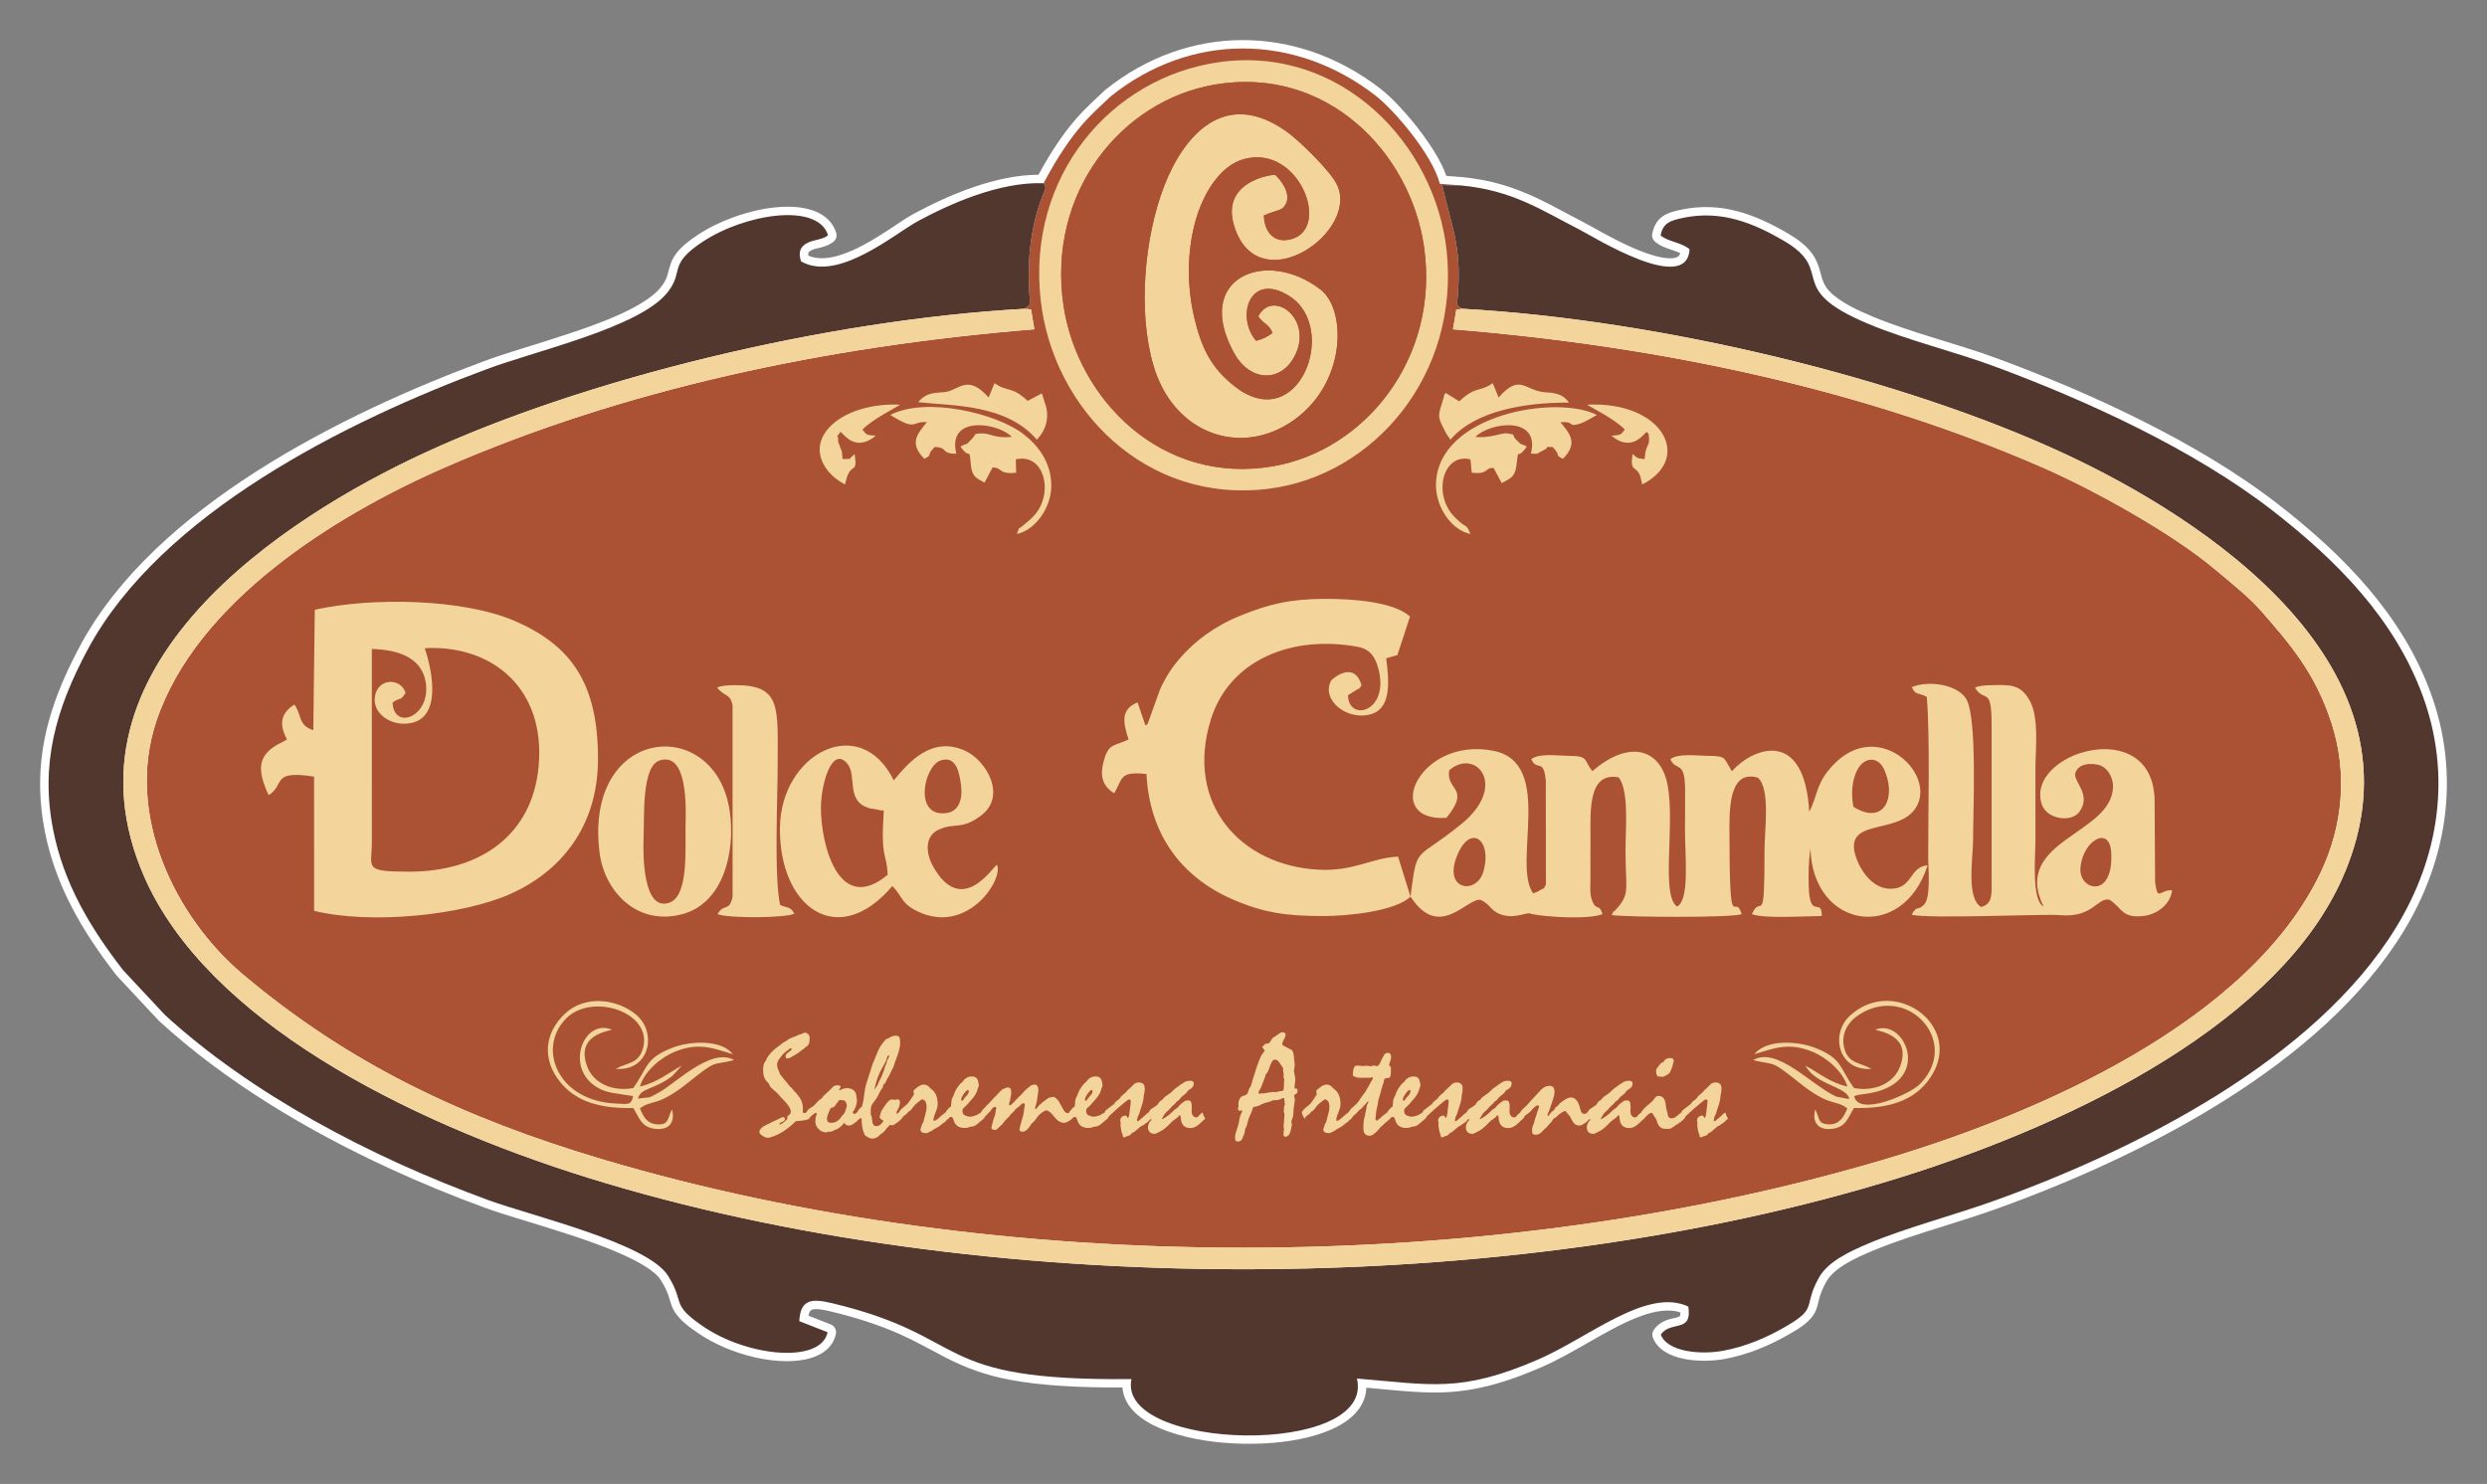<svg xmlns="http://www.w3.org/2000/svg" xml:space="preserve" width="310mm" height="185mm" version="1.1" style="shape-rendering:geometricPrecision; text-rendering:geometricPrecision; image-rendering:optimizeQuality; fill-rule:evenodd; clip-rule:evenodd"
viewBox="0 0 31000 18500"
 xmlns:xlink="http://www.w3.org/1999/xlink">
 <rect x="0" y="0" width="31000" height="18500" fill="#808080" stroke="none"/>
 <defs>
  <style type="text/css">
   <![CDATA[
    .fil2 {fill:#52372F}
    .fil1 {fill:#AB5234}
    .fil3 {fill:#F3D49B}
    .fil0 {fill:white}
   ]]>
  </style>
 </defs>
 <g id="Camada_x0020_1">
  <path class="fil0" d="M18216.45 2207.39l0.13 0.01 0.12 0.01 0.13 0.01 0.13 0.01 0.13 0.02 0.12 0 0.13 0.01 0.13 0.01 0.06 0 0.07 0.01 0.13 0.01 0.12 0.01 0.14 0.01 0.13 0.01 0.13 0.01 0.12 0.01 0.14 0.01 0.13 0.02 0.13 0.01 0.13 0.01 0.13 0.01 0.14 0.01 0.14 0.02 0.13 0.01 0.14 0.01 0.13 0.01 0.48 0.05 0.23 0.02c350.56,33.53 646.73,122.61 962.21,274.12 191.05,91.76 375.5,196.96 564.26,293.31 75.39,38.48 150.35,84.04 224.95,124.78 119.28,65.15 240.75,127.55 365.19,182.54 116.81,51.62 248.38,103.22 374.35,126.95 54.19,10.21 160.41,24.01 207.74,-13.52 12.44,-9.88 20.57,-23.97 25.87,-39.4 -26.22,-13.04 -55.33,-23.29 -79.42,-31.65 -83.1,-28.83 -173.76,-54.43 -239.61,-115.25 -27.96,-25.81 -39.21,-61.45 -31.06,-98.38 46.87,-212.3 177.63,-259.87 373.37,-299.61 488.37,-99.15 905.73,57.93 1319.3,299.61 114.95,67.16 230.36,150.69 306.81,260.7 53.07,76.39 76.48,148.71 99.74,236.79 24.77,93.77 44.2,154.53 113.76,227.23 126.21,131.89 360.43,238.44 526.52,307.7 508.73,212.12 1053.51,337.39 1570.8,529.08 611.24,226.51 1215.23,482 1797.44,773.95 588.01,294.87 1171.96,634.9 1690.97,1037.96 818.77,635.86 1550.61,1379.7 1908.48,2365.57 365.87,1007.88 209.8,2060.77 -347.31,2969.03 -1023.16,1668.1 -3251.97,2797.49 -5054.97,3446.23 -223.71,80.48 -451.22,151.4 -677.99,222.95 -297.12,93.75 -600.66,187.98 -887.76,308.57 -185.87,78.06 -469,201.15 -570.47,383.87 -35.87,64.58 -65.18,129.8 -85.22,200.79 -13.98,49.55 -22.72,101.09 -41.55,149.11 -56.38,143.65 -214.13,234.07 -342.67,307.39 -248.52,141.72 -511.16,251.16 -794.31,303.62 -273.11,50.6 -778.64,37.3 -897.01,-264.9 -12.73,-32.52 -9.06,-66.08 10.42,-95.16 51.8,-77.33 123.34,-115.8 211.78,-139.04 22.9,-6.01 94.28,-19.35 111.51,-32.4 7.61,-5.75 9.29,-26.65 8.73,-48.57 -12.36,-3.95 -24.89,-7.39 -37.58,-10.31 -165.86,-38.12 -352.12,14.76 -505.76,75.82 -211.02,83.86 -415.52,202.99 -612.39,315.2 -187.57,106.91 -377.97,216.8 -576.49,302.68 -402.44,174.11 -790.2,300.07 -1232.45,313.98 -165.53,5.2 -330.78,-4.22 -495.7,-17.59 -151.3,-12.27 -302.37,-27.25 -453.58,-40.75 -1.77,49.4 -11.12,98.41 -28.99,146.33 -88.09,236.17 -350.55,366.89 -578.56,438.11 -290.6,90.79 -623.78,120.04 -927.53,114.1 -307.67,-6.02 -644.94,-49.32 -935.4,-152.62 -221.69,-78.84 -485.21,-220 -554.36,-460.97 -8.31,-28.98 -13.41,-58.34 -15.49,-87.85 -260.78,1.09 -522.48,-3.85 -782.42,-21.25 -211.01,-14.12 -423.29,-36.61 -630.99,-76.66 -294.26,-56.73 -535.17,-143.02 -799.58,-279.89 -185.43,-95.98 -362.73,-197.78 -554.13,-283.45 -282.43,-126.41 -577.15,-216.89 -878.2,-288.87 -48.29,-11.54 -189.09,-44.83 -234.62,-14.53 -17.52,11.65 -27.89,40.17 -34.08,69.78l277.58 108.67c47.94,18.77 74.82,67.67 64.61,117.59 -8.67,42.41 -24.73,82.55 -48.15,119.14 -115.54,180.47 -368.44,222.45 -567.57,221.59 -257.16,-1.11 -533.33,-69.2 -768.71,-169.31 -120.3,-51.16 -236.91,-113.52 -344.11,-187.97 -125.93,-87.45 -262.72,-186.25 -318.38,-333.98 -16.64,-44.18 -27.3,-90.44 -43.14,-135.04 -23.12,-65.09 -55.21,-125.47 -91.94,-184.03 -147.79,-235.67 -849.48,-471.56 -1110.7,-558.08 -197.94,-65.55 -397.42,-126.3 -596.8,-187.43 -160.88,-49.32 -324.54,-98.22 -482.5,-155.93 -405.59,-148.16 -805.43,-312.53 -1197.13,-493.5 -1019.04,-470.8 -2039.39,-1077.51 -2866.46,-1835.58 -2.11,-1.93 -3.84,-3.65 -5.79,-5.74l-521.39 -558.2c-2.32,-2.46 -4.18,-4.66 -6.25,-7.33 -422,-544.66 -755.98,-1108.5 -890.87,-1790.04 -68.02,-343.68 -78.99,-686.12 -25.13,-1032.51 71.38,-459.02 250.22,-887.35 470.18,-1295.04 926.22,-1716.6 3251.37,-2879.16 5030.57,-3537.78 158.1,-58.52 320.28,-109.26 481.21,-159.65 185.03,-57.95 370.36,-114.97 554.42,-175.91 317.07,-104.98 947.13,-318.61 1160.35,-578.49 73.56,-89.67 83.78,-137.77 111.58,-243.93 19.1,-72.89 44.94,-130.84 91.91,-190.98 68.59,-87.82 168.23,-161.93 260.75,-223.34 135.82,-90.12 286.88,-162.89 440.12,-219.14 213.47,-78.37 457.22,-133.94 685.76,-133.62 189.24,0.26 409.48,40.97 533.44,196.28 30.83,38.64 53.65,82.15 68.26,129.15 12.87,41.4 -0.21,84.01 -34.17,111.4 -6.25,5.04 -12.73,9.8 -19.38,14.3 -45.93,30.99 -97.1,46.75 -150.42,59.99 -31.14,7.75 -73.79,15.82 -102.16,30.22 -11.96,6.06 -30.46,16.68 -37.82,28.43 -5.9,9.41 -5.71,24.85 -3.3,40.18 19.82,8.46 40.35,15.21 61.49,20.26 201.53,48.16 449.07,-58.84 623.11,-151.45 121.19,-64.49 237.05,-138.41 351.51,-213.81 90.18,-59.4 183.96,-125.75 278.87,-176.91 452.48,-243.93 1025.23,-484.27 1554.46,-486.67 132.07,-243.13 282.13,-482.6 463.8,-692.04 62.1,-71.59 127.64,-138.88 196.33,-204.28 53.79,-51.22 109.24,-100.92 162.14,-153.01 2.65,-2.6 5.02,-4.71 7.91,-7.04 1034.84,-831.51 2388.42,-823.33 3433.75,-14.58 86.6,67 169.26,150.16 243.67,230 96.4,103.44 187.65,213.12 271.84,326.46 112.04,150.84 238.79,343.83 303.85,529.03l188.28 14.08zm-5455.45 1747.4c-1040.45,58.9 -2088.15,212.8 -3107.42,424.43 -779.9,161.92 -1554.75,361.02 -2314.06,600.2 -684.78,215.71 -1367.45,466.19 -2018.32,768.11 -776.57,360.23 -1555.37,820.31 -2206.02,1373.93 -565.94,481.55 -1088.7,1083.77 -1330.88,1792.2 -229.35,670.87 -169.73,1339.43 114.97,1984.55 663.9,1504.36 2528.74,2546.87 3991.83,3154.39 480.71,199.61 972.12,375.58 1469.45,530.34 1272.49,395.97 2591.19,669.89 3911.9,851.94 1399.05,192.85 2816.68,284.25 4229.13,284.25 1412.46,0 2830.09,-91.4 4229.14,-284.25 1320.71,-182.05 2639.41,-455.97 3911.9,-851.94 497.33,-154.76 988.74,-330.73 1469.45,-530.34 1463.09,-607.52 3327.93,-1650.03 3991.83,-3154.39 284.4,-644.44 344.19,-1312.4 115.54,-1982.71 -494.88,-1450.71 -2202.94,-2548.91 -3537.47,-3167.97 -650.34,-301.67 -1332.48,-551.96 -2016.69,-767.54 -758.76,-239.06 -1533.03,-438.08 -2312.34,-600.01 -1019.69,-211.87 -2067.95,-366.03 -3108.89,-425.08l-9.37 55.8c2475.32,210.75 4988.15,726.3 7266.16,1721.01 379.09,165.54 754.35,361.7 1112,568.32 196.9,113.76 391.18,232.97 579.97,359.44 168.38,112.78 335.15,232.59 489.96,363.07 203.85,171.84 419.32,338.16 594.32,539.73 68.26,78.63 136.7,157.13 203.56,236.93 311.88,372.2 531.39,719.77 682.18,1183.94 206.44,635.55 151.2,1317.97 -132.45,1921.52 -900.78,1916.61 -3581.44,3077.72 -5521.57,3653.18 -1272.25,377.35 -2580.27,646.97 -3895.84,826.28 -1360.93,185.51 -2737.64,275.27 -4111.38,275.27 -1373.73,0 -2750.46,-89.76 -4111.39,-275.27 -1315.56,-179.31 -2623.59,-448.93 -3895.84,-826.28 -1022.08,-303.16 -2010.85,-683.08 -2936.31,-1212.04 -566.94,-324.06 -1098.46,-697.37 -1596.7,-1117.21 -914.99,-771.02 -1506.35,-2093.73 -1112.98,-3269.8 507.72,-1517.87 2243.75,-2611.29 3653.96,-3227.08 2278.61,-994.97 4791.89,-1510.39 7267.84,-1721.26l-9.17 -55.66z"/>
  <path class="fil1" d="M13007.95 2283.95c49.96,81.94 16.25,47.11 -63.16,300.82 -121.45,388.01 -144.34,797.25 -103.51,1207.2l-35.58 33.99c-3.85,3 -24.75,18.2 -33.45,23.72l79.73 7.68 40.76 247.55c-2626.88,213.95 -5142.23,759.16 -7347.68,1722.19 -1377.07,601.31 -3099.03,1677.5 -3596.38,3164.4 -388.96,1162.83 228.91,2439.53 1081.24,3157.75 1319.37,1111.76 2733.6,1786.3 4494.83,2308.7 4932.01,1462.86 11021.65,1462.86 15953.67,0 1907,-565.63 4570.72,-1713.29 5456.14,-3597.19 265.06,-564 331.11,-1219.49 127.67,-1845.76 -205.46,-632.54 -526,-993.98 -865.34,-1384.85 -166.14,-191.37 -376.82,-354.74 -582.71,-528.28 -536.9,-452.55 -1503.71,-989.91 -2156.07,-1274.77 -2205.46,-963.04 -4720.86,-1508.24 -7346.37,-1721.96l41.25 -245.55 77.93 -9.91c-80.35,-38.2 -55.87,-47.02 -69.04,-57.71 69.36,-696.3 -49.92,-896.99 -186.65,-1484.56l234.32 4.06 -261.37 -19.54c-95.87,-367.93 -572.97,-922.85 -804.52,-1102.01 -1005.03,-777.56 -2303.93,-788.53 -3301.92,13.38 -203.2,200.08 -459.75,376.44 -833.79,1080.65z"/>
  <path class="fil2" d="M662.95 10347.79c132.79,670.92 463.66,1220.81 871.09,1746.67l521.39 558.2c1068.2,979.08 2549.06,1767.28 4028.38,2307.71 560.98,204.93 1988.25,537.87 2243.17,944.34 216.58,345.37 26.17,346.08 424.41,622.65 562.5,390.65 1483.61,475.69 1564.23,81.23l-352.9 -138.16c14.11,-271.41 151.98,-285.26 407.81,-224.09 1768.96,422.93 1194.38,972.72 3732.94,946.36 -188.66,896.69 3038.81,979.41 2811.03,-6.71 923.14,75.55 1290.15,181.48 2256.15,-236.43 636.91,-275.53 1357.95,-903.12 1873.8,-660.89 53.27,336.39 -221.49,169.04 -343.09,350.58 84.16,214.88 493.28,252.95 779,200.01 292.56,-54.2 547.32,-169.6 760.95,-291.43 431.69,-246.18 225.16,-248.87 429.65,-617.11 108.45,-195.28 361.42,-320.38 621.75,-429.71 465.5,-195.51 1067.64,-352.46 1570.93,-533.54 1768.38,-636.28 3989.86,-1754.12 5000.79,-3402.26 544.92,-888.41 692.02,-1905.2 338.22,-2879.81 -350.18,-964.72 -1069.38,-1693.65 -1874.35,-2318.78 -976.57,-758.41 -2310.12,-1370.05 -3460.22,-1796.24 -506.83,-187.82 -1081.2,-324.84 -1574.77,-530.65 -1075.05,-448.25 -395.71,-650.82 -1059.54,-1038.75 -374.08,-218.6 -773.14,-382.84 -1244.22,-287.2 -182.69,37.09 -258.31,69.59 -291.43,219.66 84.72,78.24 263.71,87.65 361.78,173.78 -30.51,572.86 -1199.07,-156.49 -1361.52,-239.41 -490.67,-250.45 -841.78,-494.61 -1488.83,-556.34l-234.32 -4.06c136.73,587.57 256.01,788.26 186.65,1484.56 13.17,10.69 -11.31,19.51 69.04,57.71 2489.62,138.45 5490.94,873.37 7495.97,1803.45 1701.56,789.31 4636.34,2652.62 3473.85,5286.75 -782.33,1772.71 -3236.75,3030.06 -5526.37,3742.53 -4889.05,1521.36 -11456.52,1521.36 -16345.57,0 -2289.62,-712.47 -4744.04,-1969.82 -5526.37,-3742.53 -1163.52,-2636.47 1777.3,-4499.76 3473.85,-5286.75 2005.23,-930.17 5005.47,-1664.96 7495.97,-1803.45 8.7,-5.52 29.6,-20.72 33.45,-23.72l35.58 -33.99c-40.83,-409.95 -17.94,-819.19 103.51,-1207.2 79.41,-253.71 113.12,-218.88 63.16,-300.82 -552.87,-19.05 -1165.92,256.87 -1566.91,473.03 -288.94,155.76 -994,764.49 -1456.07,502.07 -41.54,-125.17 -2.66,-189.47 83.32,-233.09 75.19,-38.15 184.27,-36.77 253.42,-92.52 -128.72,-413.99 -1037.72,-268.35 -1567.67,83.29 -439.08,291.36 -217.51,364.81 -441.09,637.33 -351.14,428 -1604.9,710.6 -2240.97,946.06 -1759.14,651.19 -4064.44,1802.64 -4974.43,3489.16 -406.72,753.8 -596.06,1442.69 -434.6,2258.51z"/>
  <path class="fil3" d="M18230.92 3849.67l-77.93 9.93 -41.25 245.54c2625.51,213.72 5140.91,758.93 7346.37,1721.96 652.36,284.86 1619.17,822.22 2156.07,1274.77 205.89,173.53 416.57,336.91 582.71,528.28 339.34,390.87 659.88,752.31 865.34,1384.85 203.44,626.27 137.39,1281.76 -127.67,1845.76 -885.42,1883.91 -3549.14,3031.56 -5456.14,3597.19 -4932.02,1462.85 -11021.66,1462.85 -15953.67,0 -1761.23,-522.39 -3175.46,-1196.94 -4494.83,-2308.7 -852.33,-718.22 -1470.2,-1994.92 -1081.24,-3157.76 497.35,-1486.88 2219.31,-2563.08 3596.38,-3164.39 2205.45,-963.03 4720.8,-1508.24 7347.68,-1722.19l-40.76 -247.55 -79.73 -7.69c-2490.5,138.51 -5490.74,873.28 -7495.97,1803.46 -1696.55,786.99 -4637.37,2650.28 -3473.85,5286.74 782.33,1772.72 3236.75,3030.07 5526.37,3742.54 4889.05,1521.36 11456.52,1521.36 16345.57,0 2289.62,-712.47 4744.04,-1969.82 5526.37,-3742.54 1162.49,-2634.12 -1772.29,-4497.43 -3473.85,-5286.74 -2005.03,-930.08 -5006.35,-1665 -7495.97,-1803.46zm256.26 7025.17c-86.94,282.25 -509.29,225.14 -320.18,-219.26 168.92,-396.97 441.4,-174.29 320.18,219.26zm-3348.23 -9819.52c1398.01,-240.31 2442.15,846.15 2611.07,2020.35 199.77,1388.64 -737.32,2539.6 -1880.03,2736.84 -1396.08,240.97 -2442.88,-843.14 -2613.79,-2006.44 -206.35,-1404.56 719.82,-2550.85 1882.75,-2750.75zm-4606.11 4984.22l11.17 -43.6c59.72,-249.82 150.66,-63.92 108.84,-334.39 -94.79,76.13 -12.19,55.27 -150.68,61 -7.19,-136.25 -15.8,-92.17 -40.09,-178.87 -8.94,-31.92 -15.49,-5.35 -14.83,-68.28 0.88,-84.35 -55.85,30.68 27.68,-89.86 28.53,-2.61 171.96,270.7 442.6,45.86 -121.15,-8.91 -114.24,-6.99 -167.12,-75.69 113.85,-121.28 421.45,-278.25 471.28,-310.36 -357.3,-18.36 -699.37,88.25 -878.6,276.44 -264.93,278.16 -68.51,586.31 189.75,717.75zm9719.92 -683.83c-52.88,68.7 -45.97,66.78 -167.12,75.69 270.64,224.84 414.07,-48.47 442.6,-45.86 25.29,36.49 19.35,-1.49 25.69,66.91 11.8,127.41 -42.5,72.24 -52.93,270.1 -99.34,-4.11 -97.62,-19.36 -152.12,-62.31 -32.92,242.43 41.02,127.32 97.33,277.79l18.26 79.36c1.07,4.45 2.05,15.51 5.86,22.15 635.77,-323.58 258.07,-1042.86 -688.85,-994.19 55.29,35.62 348.36,179.41 471.28,310.36zm-2062.94 -352.31l-169.49 -104.68c-42.87,58.29 -1.1,-19.34 -28.2,67.15 -69.32,221.2 -74.97,224.8 3.86,378.14 11.16,21.71 20.01,41.75 31.18,61.12l51.95 76.47c304.65,-358.04 914.58,-463.9 1477.88,-462.61 -50,-68.55 -95.88,-96.73 -182.22,-115.89 -68.95,-15.29 -91.55,-7.72 -144.64,-15.53 -231.52,-34.04 -290.88,-225.46 -550.27,68.11l-72.81 -179.22c-167.41,117.74 -210.58,30.49 -417.24,226.94zm-5866.52 -47.72c-255.25,-288.89 -362.25,-104.22 -523.22,-71.54 -100.98,20.51 -240.33,-14.37 -353.9,129.73 409.68,47.2 1095.43,18.25 1477.87,467.73 110.82,-113.71 154.56,-264.98 112.91,-418.79l-50.81 -158.45 -176.12 93.39c-203.34,-190.8 -246.51,-103.55 -413.92,-221.29l-72.81 179.22zm-1225.74 217.49c338.5,210.46 255.69,74.85 456.26,89.59 -118.57,145.29 -226.36,260.54 -32.54,457.04 113.42,-54.2 16.67,-35.72 129.53,-147.52 172.45,4.83 70.52,85.97 270.04,83.79 -121.51,-482.11 518.5,-389.6 690.69,-209.67 -204.71,23.06 -269.64,-46.39 -376.82,-43.7 -113.73,2.86 -62.17,14.64 -121.83,71.08 -112.88,106.76 10.15,17 -141.59,92.7 123.99,180.5 108.7,-11.33 129.19,217.38 14.25,158.98 63.27,173.75 171.4,233.04l100.07 -188.77c130.03,0.09 66.12,89.27 294.43,65.14l-4.38 -166.48c362.15,-83.26 475.59,430.07 228.34,699.74 -46.5,50.72 -62.99,59.73 -111.34,102.85 -118.51,105.74 -52.14,3.02 -104.46,127.02 219.91,-41.03 428.23,-318.54 429.56,-595.86 1.47,-307.15 -175.06,-518.44 -354.58,-654.67 -327.26,-248.34 -1197.8,-466.63 -1651.97,-232.7zm7231.52 1483.4c-64.17,-150.64 -37.9,-45.88 -201.25,-214.43 -272.36,-281.03 -143.61,-798.74 200.85,-715.05l16.62 165.97c219.79,24.34 155.88,-64.84 272.32,-59l100.78 188.46c109.49,-58.59 165.4,-75.6 183.26,-215.03 34.76,-271.37 -7.38,-40.71 130.21,-241.01 -113.83,-56.78 -36.96,6.35 -125.19,-77.23 -79.52,-75.32 7.61,-67.12 -117,-86.05 -74.41,-11.31 -212.81,64.07 -398.05,43.2 172.19,-179.93 812.2,-272.44 690.69,209.67 123.6,1.35 57.01,4.45 137.33,-32.71 145.08,-67.13 -27.83,-46.58 132.71,-51.08 112.86,111.8 16.1,93.32 129.53,147.52 190.33,-192.96 89.87,-310.44 -31.22,-455.65 199.48,-15.85 71.73,71.77 253.63,14.14 34.59,-10.95 164.14,-82.01 201.31,-105.12 -499.05,-257.03 -1983.45,-11.1 -2006.21,858.05 -7.72,294.91 199.53,582.16 429.68,625.35zm-2672.22 -2407.81c-257.35,-303.06 -77.14,-868.21 413.18,-558.63 628.63,396.88 120.02,1747.63 -677,1128.85 -296.27,-230 -416.14,-481.73 -504.53,-850.69 -93.55,-390.41 -96.54,-830.4 16.77,-1226.19 94.13,-328.76 299.16,-673.96 596.88,-757.68 681.96,-191.79 1089.43,850.17 602.77,994.22 -224.42,66.43 -343.33,-86.12 -351.42,-291.82 193.54,-85.49 226.01,-47.9 280.8,-157.13 50.44,-132.92 -68.08,-284.78 -138.71,-349.62 -21.98,-8.63 -730.59,75.02 -492.41,695.07 329.59,858.05 1536.18,11.54 1263.71,-569.68 -82.06,-175.03 -473.88,-554.47 -630.91,-666.26 -775.77,-552.3 -1287.05,62.07 -1526.11,683.05 -242.82,630.69 -332.73,1559.99 -130.64,2240.62 237.77,800.82 989.4,1097.81 1615.01,757.66 785.8,-427.27 814.21,-1440.33 467.37,-1709.64 -678.85,-527.12 -1596.46,-149.42 -1079.31,789.61 205.85,373.77 608.32,372.2 771.5,4.65 200.88,-452.53 -301.56,-799.07 -469.77,-459.87 66.99,97.63 134.8,93.56 177.7,205.86 -53.7,40.7 -117.82,75.82 -204.88,97.62zm-467 -3473.11c-1333.7,189.86 -2396.01,1413.91 -2216.98,2973.62 154.85,1349.06 1307.85,2535.59 2838.87,2344.28 1320.68,-165.03 2383.82,-1428.64 2220.38,-2966.01 -141.1,-1327.18 -1313.24,-2569.56 -2842.27,-2351.89zm-5132.89 13110.09c2.38,14.42 8.34,28.86 18.48,43.28 2.7,3.62 4.71,7.14 6.02,10.5 -1.36,-4.09 -3.45,-7.82 -6.31,-11.37 -9.25,-12.67 -15.22,-26.8 -18.19,-42.41zm10899.42 -16.2c2.98,-2.94 4.46,-4.71 4.46,-5.3l2.68 -9.43c1.8,-5.3 6.28,-10.89 14.02,-16.49l73.4 -56.25c3.57,-2.94 5.66,-4.43 6.84,-5.01l16.72 -12.08 10.42 -15.61c7.76,-10.9 20.29,-22.96 37.59,-35.62l17.61 -12.1 27.73 -36.2 10.74 -10.31 20 -17.4 27.14 -22.37 16.41 -21.5 27.13 -23.55 19.39 -19.44 17.6 -16.5c1.8,-1.46 6.26,-6.77 14.02,-15.3 6.28,-6.21 12.23,-10.92 17.31,-13.57l1.78 -0.87c17.02,-6.77 30.14,-10.31 39.68,-10.31 52.51,0 78.74,23.84 78.74,71.27 0,27.09 -1.19,45.64 -3.58,55.95l-6.55 23.28 -2.69 32.97c-2.38,26.51 -7.45,53.33 -15.81,80.42l-19.08 58.89 -16.73 53.02c-3.86,13.84 -8.04,24.44 -12.22,32.09l-5.07 9.44c-7.16,14.43 -11.03,28.26 -12.23,41.51 -0.59,3.55 -0.89,5.9 -0.89,7.07 -1.18,4.72 -1.8,7.96 -1.8,9.44 0,4.12 2.39,6.47 6.87,7.06 7.16,0.6 15.22,-3.24 24.46,-11.49l24.76 -22.67 7.75 -5.9c9.85,-7.05 23.57,-19.13 40.86,-36.81 10.73,-10.9 23.27,-21.21 37.58,-30.33 4.78,3.82 7.76,9.41 8.96,16.2 2.4,14.42 8.36,28.86 18.21,43.28 4.75,6.79 7.14,13.26 7.14,19.16 -14.02,9.71 -23.57,17.66 -28.94,24.15l-8.64 11.19c-1.19,1.77 -7.15,5.59 -17.59,12.07 -5.67,3.54 -12.83,8.26 -20.89,14.73 -12.82,10.31 -21.77,17.07 -27.14,19.71l-29.82 14.75 -32.22 28.57 -23.57 20.01c-18.2,15.91 -28.05,24.14 -29.82,24.14l-17.32 4.14 -18.49 21.79c-5.07,6.2 -11.04,10.61 -17.29,12.97l-20.3 5.88 -43.54 17.67 -8.94 -3.81c-7.47,-4.42 -11.04,-11.21 -11.04,-19.74 0,-1.18 0.3,-2.66 0.89,-4.43l0.89 -7.06 -10.13 -17.09c-1.2,-1.17 -3.89,-13.25 -8.37,-36.5l-4.16 -19.17c-1.8,-8.53 -3.58,-23.84 -5.07,-45.63l-0.89 -8.84 3.57 -22.39 -0.89 -4.4 -6.27 -19.75c0,-1.76 0,-2.94 0,-3.53 5.36,-37.69 27.14,-57.43 65.92,-59.79 8.06,-0.58 13.73,2.65 16.7,9.44l6.88 13.83c1.77,3.84 4.16,5.59 7.14,5.01 8.67,-1.17 15.81,-25.63 20.88,-73.92l4.49 -39.47 4.46 -28.58 2.38 -26.5c2.39,-21.79 3.6,-34.75 3.6,-38.85 0,-15.03 -7.17,-22.41 -21.77,-22.41 -7.77,0 -27.47,13.55 -59.39,40.66l-64.72 55.06 -14.9 12.08c-12.25,10.31 -21.78,19.15 -28.94,25.92l-78.45 72.45c-4.78,4.72 -7.75,8.24 -8.96,10.59l-5.05 12.97c-1.21,2.06 -4.78,6.18 -10.44,12.08 -0.62,-7.51 -3.2,-13.63 -7.8,-18.84 5.19,6.68 7.5,13.04 7.5,18.84 -16.11,17.07 -28.65,28.84 -37.58,35.34l-18.21 12.07 -26.25 19.15c-2.98,1.46 -9.24,4.7 -19.09,9.41 -42.04,34.75 -73.07,51.56 -92.76,49.78l-24.47 -1.78 -20.86 0c-43.87,0 -74.88,-25.89 -93.67,-77.74l-14.02 -40.64c-2.08,-6.48 -8.37,-15.61 -18.19,-27.68 -4.19,-5.31 -7.17,-9.41 -8.65,-12.98l-19.41 -33.55c-1.77,-3.54 -5.66,-5.3 -12.21,-5.3 -19.71,0 -44.46,17.07 -74.28,51.23l-12.22 13.84c-1.21,1.19 -3.89,4.13 -7.76,8.85 -16.41,12.65 -32.51,27.09 -48.32,43.29 -46.53,48 -91.27,71.87 -134.52,71.87 -76.36,0 -116.62,-42.71 -121.4,-128.12 -1.21,-20.62 -5.07,-31.52 -12.24,-32.7 -2.98,-0.58 -10.15,6.49 -21.78,21.49 -5.96,7.37 -18.19,17.39 -36.69,29.16 -16.41,10.92 -26.85,18.87 -31.6,23.27l-53.11 53.59c-31.62,30.94 -59.35,52.73 -83.21,65.4l-36.7 19.74c-26.85,14.43 -44.14,21.21 -52.19,20.6 -53.69,-2.94 -80.54,-30.61 -80.54,-83.04 0,-18.56 5.96,-38.28 17.29,-59.8l4.48 -6.76 17.59 -19.14c1.2,-1.19 1.79,-4.42 1.79,-9.43 0,-2.95 0,-6.18 0,-9.42 -1.18,-7.66 -3.86,-13.86 -7.75,-19.16 -10.15,-13.25 -16.11,-27.67 -18.5,-43.28 -1.18,-6.79 -4.16,-12.38 -8.94,-16.2 1.79,-2.36 3.27,-4.13 4.48,-5.3l0.89 -1.78c4.78,-5.59 7.75,-10.01 9.53,-12.95l11.36 -18.27 79.62 -52.41c4.19,-2.96 11.65,-13.25 22.68,-31.22 9.84,-15.02 19.09,-24.14 27.14,-27.69l14.02 -6.17c1.79,-0.88 7.46,-8.26 17.31,-21.51 6.55,-9.72 18.18,-19.73 35.2,-30.03 29.53,-19.75 48.91,-33.58 57.56,-41.54l32.22 -30.34c15.21,-15.01 29.82,-27.09 43.85,-36.22 12.22,-8.23 19.1,-12.66 20.87,-13.83l18.49 -15.61 20.89 -11.21 17.61 -12.94c24.46,-18.26 53.38,-27.4 86.49,-27.4 31.63,0 46.54,13.25 44.74,39.75 -1.78,27.71 -17.3,49.78 -46.23,66.27l-19.98 12.09c-3.6,1.76 -6.28,4.11 -8.05,7.06l-17.32 25.92c-1.18,1.18 -8.94,7.65 -22.95,19.74l-20 16.49 -20.86 16.19c-2.39,1.77 -7.16,8.25 -14.93,19.14 -9.23,13.26 -18.49,22.69 -27.73,28.57 -13.42,7.95 -20.59,12.37 -21.18,13.55l-9.56 17.39c-1.77,2.36 -7.45,7.05 -17.59,14.71 -11.64,8.53 -27.15,24.43 -47.14,47.42 -11.03,13.25 -25.04,27.4 -42.65,42.12 -14.01,12.07 -23.27,22.38 -28.03,30.34l-17.31 30.32 -15.81 25.03 5.37 6.78 4.18 -1.77c43.55,-23.56 82.93,-52.41 117.53,-86.86 19.38,-19.75 32.81,-31.83 40.27,-36.24l21.77 -12.96 3.28 -2.65 28.94 -33.58c8.35,-10.03 20.27,-20.02 35.78,-30.33l36.7 -25.91c7.17,-2.08 19.98,-2.95 38.77,-2.95 26.55,0 39.68,24.74 39.68,74.51l-1.8 65.69c0,13.24 2.69,25.3 7.76,36.52 11.64,23.56 28.34,35.33 49.52,35.33 8.95,0 16.7,-3.53 23.58,-10.61l30.41 -34.45 16.7 -10.3c1.2,-0.6 2.98,-2.66 5.08,-5.9 2.97,-2.94 4.45,-4.71 4.45,-5.3l2.69 -9.43c1.2,-2.36 5.67,-7.96 14.01,-16.49 1.81,-1.78 6.58,-7.37 14.93,-17.39 8.65,-10.28 37.88,-36.5 87.41,-78.32 14.9,-12.68 25.64,-23.86 32.21,-33.01l16.7 -22.36c12.22,-16.79 26.55,-25.03 42.66,-25.03 54.87,0 85.29,37.4 91.87,112.2 2.38,22.98 5.07,41.82 8.64,56.25l14.92 54.2 2.69 16.79c4.46,26.5 19.38,39.75 44.44,39.75 23.27,0 44.45,-8.24 63.84,-24.44l36.69 -30.93c3.57,-2.94 10.74,-8.54 21.77,-16.49zm20.06 47.99c-5.35,-10.01 -8.94,-20.62 -11.12,-31.79 1.57,10.62 5.31,21.18 11.12,31.79zm-506.94 -16.25c-1.71,-5.04 -3.07,-10.22 -4.11,-15.54 0.87,5.17 2.23,10.35 4.11,15.54zm352.36 -710.91c26.25,0 39.97,10.92 41.15,32.42 0,5.01 -2.98,18.55 -9.23,40.06l-11.65 43.58 -10.74 26.78 -5.96 15.61c-8.65,21.51 -20.59,36.24 -34.9,44.48l-14.92 8.54c-25.65,14.44 -42.64,22.4 -50.7,23.57 -0.61,0 -1.49,0 -2.68,0l-20.88 -3.53 -33.43 -0.88c-14.9,-7.95 -23.25,-30.06 -25.04,-66.87 -0.59,-15.3 4.78,-30.33 15.81,-44.45l29.82 -36.23 5.37 -7.67c8.65,-12.08 16.11,-18.54 22.66,-19.72l14.93 -1.78c0.59,-0.29 1.18,-1.18 1.8,-2.35l6.84 -12.09c14.02,-26.22 41.47,-39.47 81.75,-39.47zm-1872.93 679.17c2.97,-2.94 4.45,-5 4.45,-6.17l2.68 -8.56c1.21,-2.36 5.67,-7.96 14.02,-16.49l31.33 -32.1c2.98,-2.65 10.44,-8.83 22.68,-17.98 39.66,-46.22 70.98,-80.67 93.65,-103.66 18.49,-18.55 29.84,-30.02 33.12,-34.74l12.21 -15.61 16.73 -16.21 23.55 -26.21c34.01,-36.82 71.29,-55.08 112.15,-55.08 40.87,0 61.46,25.34 61.46,75.71 0,26.21 -8.36,63.91 -25.06,112.48l-14.33 42.12 -23.24 68.63c-4.78,13.84 -9.56,25.04 -14.34,33.58 -7.14,12.07 -10.74,22.66 -10.74,31.81 0,7.36 2.39,11.48 7.17,12.05 3.89,0.62 9.55,-5.29 16.7,-17.35 12.24,-20.04 26.85,-35.65 43.25,-46.54 9.26,-5.6 14.33,-9.13 14.92,-10.32l10.74 -21.49c3.27,-6.18 7.75,-11.48 13.12,-15.61l24.76 -18.86c4.78,-3.51 11.94,-12.66 22.07,-27.66 59.97,-49.2 106.19,-73.64 139,-73.64 52.81,0 90.39,43 112.76,128.69l6.87 27.41c8.05,32.68 23.54,48.87 46.23,48.87 14.01,0 26.55,-5.59 37.58,-17.07 4.78,3.82 7.76,9.41 8.94,16.2 2.1,14.42 8.36,28.57 18.21,42.41 5.37,7.66 7.75,14.13 7.75,20.03 -14.31,9.71 -24.45,17.66 -29.53,24.15l-8.65 11.19 -17.6 12.07 -27.14 17.96c-17,12.09 -33.72,17.98 -50.72,17.98 -39.06,0 -69.2,-21.5 -90.68,-64.79l-21.18 -41.25c-2.98,-5.88 -7.14,-11.76 -13.11,-18.25l-21.79 -24.15 -25.35 -30.94c-2.39,-1.75 -5.07,-2.64 -7.76,-2.64 -3.57,0 -16.69,6.78 -39.37,20.62l-19.38 12.96c-13.43,8.82 -24.47,17.97 -33.11,27.67 -8.06,10.61 -18.5,18.56 -31.33,24.46 -12.22,5.6 -20.57,12.36 -24.46,19.73l-14.01 24.15 -39.38 43.3 -26.26 30.33 -36.67 33.57 -29.83 30.92c-18.79,19.45 -42.95,29.15 -73.09,29.15 -27.44,0 -41.16,-11.77 -41.16,-35.33l1.79 -17.06 -3.59 -19.17c0,-2.94 1.8,-9.42 5.37,-19.73l8.05 -25.91 13.43 -34.46 7.16 -32.1 24.46 -72.44 9.26 -33.3c0.59,-3.52 4.46,-13.54 11.63,-30.03 5.66,-12.67 8.34,-23.57 8.34,-33.29 0,-8.54 -6.26,-12.96 -18.49,-12.96 -15.22,0 -42.66,22.68 -82.02,68.34 -11.35,13.25 -22.97,23.85 -35.22,31.81 -26.23,15.61 -42.33,29.73 -48.32,42.39l-5.05 12.97c-1.21,2.06 -4.78,6.18 -10.44,12.08 -16.41,12.65 -32.51,27.09 -48.32,43.29 -46.53,48 -91.28,71.87 -134.53,71.87 -76.35,0 -116.62,-42.71 -121.4,-128.12 -1.2,-20.62 -5.07,-31.52 -12.23,-32.7 -2.99,-0.58 -10.15,6.49 -21.78,21.49 -5.96,7.37 -18.2,17.39 -36.69,29.16 -16.41,10.92 -26.85,18.87 -31.6,23.27l-53.11 53.59c-31.62,30.94 -59.35,52.73 -83.22,65.4l-36.7 19.74c-26.84,14.43 -44.13,21.21 -52.19,20.6 -53.69,-2.94 -80.54,-30.61 -80.54,-83.04 0,-18.56 5.96,-38.28 17.29,-59.8l4.48 -6.76 17.59 -19.14c1.21,-1.19 1.8,-4.42 1.8,-9.43 0,-2.95 0,-6.18 0,-9.42 -1.18,-7.66 -3.87,-13.86 -7.76,-19.16 -10.14,-13.25 -16.11,-27.67 -18.49,-43.28 -1.18,-6.79 -4.17,-12.38 -8.95,-16.2 1.8,-2.36 3.28,-4.13 4.48,-5.3l0.89 -1.78c4.78,-5.59 7.76,-10.01 9.54,-12.95l11.35 -18.27 79.63 -52.41c4.19,-2.96 11.65,-13.25 22.68,-31.22 9.83,-15.02 19.09,-24.14 27.14,-27.69l14.01 -6.17c1.8,-0.88 7.47,-8.26 17.32,-21.51 6.55,-9.72 18.18,-19.73 35.19,-30.03 29.54,-19.75 48.92,-33.58 57.57,-41.54l32.21 -30.34c15.22,-15.01 29.83,-27.09 43.86,-36.22 12.22,-8.23 19.09,-12.66 20.86,-13.83l18.5 -15.61 20.89 -11.21 17.6 -12.94c24.47,-18.26 53.38,-27.4 86.5,-27.4 31.63,0 46.53,13.25 44.74,39.75 -1.78,27.71 -17.3,49.78 -46.24,66.27l-19.97 12.09c-3.6,1.76 -6.29,4.11 -8.05,7.06l-17.32 25.92c-1.18,1.18 -8.94,7.65 -22.96,19.74l-19.99 16.49 -20.86 16.19c-2.4,1.77 -7.17,8.25 -14.93,19.14 -9.24,13.26 -18.5,22.69 -27.73,28.57 -13.43,7.95 -20.59,12.37 -21.18,13.55l-9.56 17.39c-1.77,2.36 -7.46,7.05 -17.59,14.71 -11.65,8.53 -27.16,24.43 -47.14,47.42 -11.03,13.25 -25.04,27.4 -42.65,42.12 -14.01,12.07 -23.27,22.38 -28.04,30.34l-17.3 30.32 -15.81 25.03 5.37 6.78 4.18 -1.77c43.55,-23.56 82.92,-52.41 117.53,-86.86 19.38,-19.75 32.8,-31.83 40.27,-36.24l21.77 -12.96 3.27 -2.65 28.95 -33.58c8.34,-10.03 20.27,-20.02 35.78,-30.33l36.7 -25.91c7.17,-2.08 19.97,-2.95 38.77,-2.95 26.55,0 39.67,24.74 39.67,74.51l-1.79 65.69c0,13.24 2.68,25.3 7.75,36.52 11.65,23.56 28.35,35.33 49.53,35.33 8.94,0 16.7,-3.53 23.57,-10.61l30.42 -34.45 16.7 -10.3c1.2,-0.6 2.98,-2.66 5.08,-5.9zm13.8 33.79c-2.1,-5.66 -3.7,-11.49 -4.87,-17.59 0.98,5.87 2.58,11.72 4.87,17.59zm-1232.9 -33.79c2.97,-2.94 4.45,-4.71 4.45,-5.3l2.69 -9.43c1.79,-5.3 6.27,-10.89 14.01,-16.49l73.4 -56.25c3.57,-2.94 5.66,-4.43 6.85,-5.01l16.72 -12.08 10.42 -15.61c7.75,-10.9 20.29,-22.96 37.58,-35.62l17.61 -12.1 27.73 -36.2 10.74 -10.31 20 -17.4 27.14 -22.37 16.4 -21.5 27.15 -23.55 19.38 -19.44 17.61 -16.5c1.79,-1.46 6.26,-6.77 14.01,-15.3 6.28,-6.21 12.24,-10.92 17.32,-13.57l1.77 -0.87c17.01,-6.77 30.15,-10.31 39.68,-10.31 52.51,0 78.74,23.84 78.74,71.27 0,27.09 -1.19,45.64 -3.57,55.95l-6.56 23.28 -2.68 32.97c-2.39,26.51 -7.46,53.33 -15.81,80.42l-19.09 58.89 -16.72 53.02c-3.87,13.84 -8.06,24.44 -12.22,32.09l-5.07 9.44c-7.17,14.43 -11.03,28.26 -12.24,41.51 -0.59,3.55 -0.89,5.9 -0.89,7.07 -1.19,4.72 -1.79,7.96 -1.79,9.44 0,4.12 2.38,6.47 6.86,7.06 7.17,0.6 15.22,-3.24 24.47,-11.49l24.74 -22.67 7.76 -5.9c9.85,-7.05 23.57,-19.13 40.86,-36.81 10.74,-10.9 23.27,-21.21 37.59,-30.33 4.78,3.82 7.75,9.41 8.96,16.2 2.38,14.42 8.35,28.86 18.2,43.28 4.76,6.79 7.14,13.26 7.14,19.16 -14.01,9.71 -23.56,17.66 -28.93,24.15l-8.65 11.19c-1.19,1.77 -7.15,5.59 -17.59,12.07 -5.66,3.54 -12.83,8.26 -20.89,14.73 -12.82,10.31 -21.76,17.07 -27.13,19.71l-29.83 14.75 -32.22 28.57 -23.56 20.01c-18.21,15.91 -28.06,24.14 -29.83,24.14l-17.31 4.14 -18.5 21.79c-5.08,6.2 -11.04,10.61 -17.29,12.97l-20.3 5.88 -43.53 17.67 -8.95 -3.81c-7.46,-4.42 -11.04,-11.21 -11.04,-19.74 0,-1.18 0.3,-2.66 0.89,-4.43l0.89 -7.06 -10.12 -17.09c-1.21,-1.17 -3.89,-13.25 -8.37,-36.5l-4.17 -19.17c-1.79,-8.53 -3.57,-23.84 -5.07,-45.63l-0.89 -8.84 3.57 -22.39 -0.88 -4.4 -6.29 -19.75c0,-1.76 0,-2.94 0,-3.53 5.37,-37.69 27.15,-57.43 65.94,-59.79 8.05,-0.58 13.72,2.65 16.7,9.44l6.87 13.83c1.77,3.84 4.16,5.59 7.14,5.01 8.67,-1.17 15.81,-25.63 20.89,-73.92l4.48 -39.47 4.45 -28.58 2.4 -26.5c2.38,-21.79 3.59,-34.75 3.59,-38.85 0,-15.03 -7.17,-22.41 -21.77,-22.41 -7.76,0 -27.47,13.55 -59.38,40.66l-64.72 55.06 -14.91 12.08c-12.24,10.31 -21.78,19.15 -28.94,25.92l-78.44 72.45c-4.78,4.72 -7.76,8.24 -8.96,10.59l-5.06 12.97c-1.2,2.06 -4.78,6.18 -10.44,12.08 -0.61,-7.66 -3.3,-13.86 -8.05,-19.16 4.75,6.79 6.85,13.26 6.85,19.16 -8.65,8.54 -15.52,14.43 -20.89,17.95l-3.57 2.66 -58.47 49.19c-23.87,19.14 -51.3,28.57 -82.02,28.57 -18.79,9.99 -43.57,15 -74.28,15 -71.3,0 -115.73,-33.26 -133.93,-100.12 -7.46,-26.21 -17.9,-38.88 -31.33,-37.71 -11.04,0.61 -22.37,8.57 -33.99,24.46 -28.03,27.09 -48.62,44.17 -62.04,51.83 -6.56,7.95 -10.74,13.25 -13.12,15.32l-38.48 32.98 -25.36 30.34c-45.65,53.3 -84.12,80.1 -114.85,80.1 -51.6,0 -77.24,-30.33 -77.24,-90.99 0,-70.99 5.37,-119.88 16.11,-146.39l4.75 -12.07 0.91 -24.14c0.59,-4.72 3.57,-16.2 8.64,-34.47 4.78,-15.61 7.77,-32.1 8.95,-49.77 0.61,-9.72 1.2,-15.32 1.79,-16.49l20.59 -41.24c0.59,-1.17 0.89,-2.36 0.89,-3.52 0.59,-4.44 -1.79,-6.79 -7.16,-6.79 -3.88,0 -6.85,1.77 -8.65,5.3l-12.22 17.96c-0.61,1.18 -3.89,4.44 -9.85,10.31 -13.42,12.07 -22.97,22.39 -28.94,30.94l-4.48 4.99c-5.66,8.56 -16.99,18.55 -33.4,30.06 -11.62,8.53 -18.79,15.02 -21.77,18.84l-16.7 21.5 -47.14 40.63 -14.9 22.69c-1.8,2.06 -5.37,6.18 -10.44,12.08 -14.02,9.71 -23.58,17.66 -28.95,24.15l-8.64 11.19c-1.21,1.17 -2.69,2.35 -4.48,3.53l-27.14 17.97c-1.19,1.17 -8.36,7.36 -21.77,18.25 -14.01,11.48 -27.15,20.63 -39.38,27.69l-45.35 25.04 -42.95 28.58 -14.61 4.98 -27.43 15.02c-2.98,1.48 -7.18,2.36 -13.13,2.36 -46.84,0 -71.3,-15.02 -73.69,-44.76 0,-2.65 1.79,-9.12 5.37,-18.84 2.98,-7.38 5.98,-17.08 8.96,-29.17 2.68,-10.31 4.76,-16.49 5.97,-18.84l16.99 -29.16 12.83 -51.85 14.63 -54.17c8.05,-27.38 12.21,-53.6 12.21,-78.35 0,-60.68 -19.08,-93.07 -57.55,-97.19 -1.8,0 -7.77,4.12 -18.21,12.07l-42.95 34.16c-22.07,17.39 -45.64,43.58 -70.39,78.94 -6.57,8.54 -11.65,14.14 -15.81,16.49l-20.88 11.8 -17.62 22.67 -53.39 42.39 -5.05 12.97c-1.21,2.64 -4.78,6.78 -10.44,12.08 -0.62,-7.66 -3.3,-14.16 -8.06,-20.03 -9.26,-12.67 -15.22,-26.8 -18.2,-42.41 -1.21,-6.79 -4.18,-12.38 -8.94,-16.2 7.73,-9.43 12.51,-15.89 14.9,-20.03l11.33 -18.27 73.99 -61.84c10.15,-9.42 19.97,-21.2 29.82,-35.62l18.21 -27.41c3.57,-5.3 11.91,-17.66 25.34,-37.11 11.33,-15.61 17.01,-24.73 16.4,-27.68l-7.14 -40.65c0,-1.47 1.18,-3.82 3.57,-6.76 3.87,-5.3 11.03,-11.79 20.88,-19.75l20.89 -16.49c30.42,-24.73 58.16,-37.1 83.22,-37.1 27.15,0 50.39,10.6 69.8,31.8l19.98 21.21 13.12 9.43c47.44,36.52 70.99,97.5 70.99,183.18 0,21.51 -4.76,44.49 -14.01,69.22l-31.63 83.94 -6.26 32.69c-1.18,4.13 -1.8,7.36 -1.8,9.73 0,5.58 2.4,8.81 6.88,9.41 14.6,2.36 38.47,-11.78 70.97,-42.42 29.24,-27.08 46.26,-41.81 50.72,-44.16 10.91,-5.52 18.64,-10.77 22.85,-15.17l-0.17 -0.15c0.59,-4.13 1.48,-6.49 2.69,-7.08l8.64 -7.65c0.89,-0.58 3.87,-6.18 9.83,-16.49 3.6,-5.88 8.37,-11.48 14.93,-17.39l62.04 -55.95c9.25,-8.25 19.38,-20.01 30.41,-35.62l26.25 -40.65 22.69 -30.05 14.01 -20.92 14.91 -16.19 28.05 -49.46 19.09 -31.81 19.38 -35.94 11.95 -20.61 16.4 -28.27c4.46,-7.95 6.84,-12.97 6.84,-15.32 -0.59,-7.95 -5.37,-11.18 -14.6,-9.43l-23.57 4.43c-1.8,0.58 -4.17,0.87 -7.76,0.87l-15.52 0 -10.41 0 -44.76 0 -17.6 0 -20.87 0 -23.57 -1.75 -22.68 -0.91 -10.45 -5.88c-3.86,-2.35 -8.04,-4.13 -11.91,-5.31 -19.69,-3.51 -29.24,-11.47 -28.65,-23.55 3.6,-76.29 19.09,-114.56 47.14,-114.56 23.28,0 49.51,2.06 79.33,6.18l4.19 0.89 25.35 -5.3 22.68 0.88 34.01 3.82 7.73 2.06c15.22,-2.35 26.85,-4.71 35.23,-6.76 6.25,-2.36 10.12,-3.55 11.32,-3.55l28.94 8.85c0,0 2.08,-0.3 6.85,-0.89 15.81,-1.75 30.44,-19.15 43.86,-51.83 5.66,-14.45 10.13,-24.46 13.11,-30.35l26.25 -48.58c12.84,-22.98 28.94,-34.46 48.03,-34.46 29.23,0 43.84,17.07 43.84,51.24 0,18.56 -5.66,41.52 -16.99,69.21 -4.78,12.38 -7.47,22.97 -8.06,32.1 0,2.96 1.5,5.62 4.48,7.96l14.02 12.07c3.27,4.13 4.78,13.55 4.78,28.57 0,70.09 -6.58,106.03 -20,108.39l-59.06 12.06c-2.39,0.59 -4.46,5.89 -6.26,15.62l-5.96 33.57 -9.56 21.51c-1.77,3.52 -3.86,11.18 -6.25,23.27 -1.2,6.46 -1.8,9.99 -1.8,11.18l-10.44 27.67c-1.18,4.14 -3.28,13.56 -6.85,28.58 -4.18,18.26 -8.65,34.45 -13.13,48.29l-9.55 29.16c-5.37,15.61 -9.53,32.71 -12.22,51.85l-3.6 25.91 -16.4 75.68c-1.78,10.03 -2.98,17.68 -3.57,23.56l-4.18 46.26c-0.6,7.05 -1.48,12.96 -2.69,18.27 -1.19,7.03 -1.78,12.34 -1.78,16.47 0,16.78 5.96,25.62 17.59,26.22 5.07,0 22.39,-13.25 51.31,-39.47 23.86,-21.79 42.06,-36.81 54.89,-45.05l14.02 -9.72c1.18,-0.6 3.82,-2.32 7.9,-5.77l-0.15 -0.13c2.98,-7.08 5.37,-11.79 7.15,-14.73l14.01 -16.49 14.92 -17.39c4.48,-5.59 15.22,-14.71 32.22,-26.8 1.8,-10.89 2.69,-18.26 2.69,-22.38l3.57 -43.27c0.29,-13.86 3.89,-27.41 10.44,-40.66l13.13 -25.92 18.2 -47.41c8.06,-21.2 20.59,-43.01 37.58,-64.8l13.13 -17.37c12.83,-17.08 22.95,-28.27 30.72,-33.57l16.4 -12.96 17.6 -25.93 0.89 -1.76 14.63 -9.43 14.02 -10.3c16.4,-12.07 39.06,-18.26 68.91,-18.26 42.34,0 67.71,19.14 75.75,57.73l2.69 15.61 5.97 24.14c0.59,3.53 0.88,8.25 0.88,13.84 0,5.3 -1.77,11.18 -5.05,18.26 -3,5.3 -5.37,10.6 -7.16,16.49l-7.77 27.4c-10.44,37.11 -35.49,77.17 -75.45,120.17l-18.21 20.03 -27.14 32.67 -6.87 7.08 -27.73 26.51 -13.73 12.95c-9.55,9.43 -14.3,18.86 -14.92,28.56 -2.38,36.82 12.84,60.1 45.35,69.21l11.33 3.55c16.11,5.01 25.07,7.66 26.84,7.66 0.61,0 6.28,-0.6 16.72,-1.78l25.05 -2.64c2.98,0 8.05,-1.17 15.81,-4.14 15.52,-5.3 24.16,-7.95 25.05,-8.53l3.6 -0.88c6.85,-1.78 11.92,-3.84 14.89,-6.18l9.56 -8.55 28.03 -13.83c1.21,-0.6 2.99,-2.66 5.96,-5.9l0.24 0.19 -0.21 -0.19zm20.05 47.99c-5.34,-10.01 -8.93,-20.62 -11.12,-31.79 -0.65,-3.72 -1.85,-7.06 -3.57,-9.96 1.7,2.92 2.79,6.24 3.28,9.96 1.71,10.62 5.58,21.18 11.41,31.79zm-426.68 21.1c-1.31,-3.38 -3.19,-6.48 -5.66,-9.29 2.47,3.19 4.38,6.28 5.66,9.29zm-15.59 -26.35c-3.91,-8.4 -6.7,-17.33 -8.53,-26.54 1.4,8.85 4.26,17.72 8.53,26.54zm260.83 -324.29c-9.25,0 -24.76,14.72 -46.83,44.46l-3.28 5.29c-20.58,28.88 -31.62,53.31 -32.83,73.06 -0.59,8.24 2.99,12.06 10.45,11.48 7.46,-0.58 14.02,-5.3 19.99,-14.13l7.76 -15.03 42.05 -48.59c9.85,-12.38 14.62,-25.04 14.62,-38.29 0,-12.07 -3.89,-18.25 -11.93,-18.25zm-747.82 317.56c-2.46,-6.37 -4.34,-12.98 -5.65,-19.81 1.1,6.66 2.98,13.27 5.65,19.81zm-1381.34 -114.65c-2.09,-13.26 -3.3,-22.08 -3.3,-25.92 2.98,-60.07 25.07,-94.81 66.23,-104.54 32.81,-7.67 51.3,-24.45 56.08,-50.37 0.89,-6.17 3.87,-15.03 8.65,-26.8l4.18 -12.08 14.9 -23.28c5.96,-7.95 16.11,-40.04 30.74,-95.7l19.09 -58.61 20.27 -64.79 21.18 -62.15c25.07,-69.5 43.86,-111.91 56.97,-126.94 19.4,-22.95 29.24,-36.21 29.24,-39.46 0,-2.34 -0.3,-4.11 -0.89,-5.3l-29.54 -41.51 11.63 -12.97 23.28 -25.64 43.83 -8.81c9.26,-2.37 17.32,-10.32 24.49,-24.15 14.6,-29.46 27.13,-45.65 37.57,-49.19 6.56,-1.76 31.61,-18.56 75.47,-50.07 13.43,-9.13 23.87,-13.84 30.72,-13.84 29.82,0 44.75,11.18 44.75,33.58 0,12.66 -6.88,31.51 -20.89,56.24 -13.42,22.38 -20.29,40.35 -20.29,53.61 0,10.89 3.89,18.25 11.35,22.38l106.48 55.96c15.22,8.25 25.36,46.23 29.82,113.98l8.06 72.44 -10.74 75.12 14.63 79.51c2.68,12.07 3.86,19.73 3.27,22.38l-10.74 100.13c-0.59,4.72 0.59,9.41 3.28,13.85 1.79,2.36 3.3,3.52 4.48,3.52l16.11 0.9c9.23,1.16 13.72,10 13.72,26.8 0,17.07 -4.49,28.87 -13.42,34.45l-18.5 11.2c-8.05,5.29 -11.63,9.73 -11.04,12.95l10.74 52.72 -17.59 122.52c0,47.42 -3.3,79.52 -9.55,96.9 -13.42,35.62 -19.38,56.54 -17.61,62.13l5.37 18.27c0.61,2.36 1.5,5.6 2.68,10.31 -4.75,17.36 -7.74,30.33 -8.93,38.88 -12.22,77.74 -38.18,115.14 -78.45,111.62 -12.83,-1.2 -19.09,-14.15 -19.09,-38.89 0,-9.72 1.48,-21.49 4.46,-35.33 1.8,-7.07 2.69,-11.79 2.69,-13.85 0,-1.76 -1.78,-13.26 -5.37,-34.75l5.98 -81.28 2.68 -44.76 2.07 -31.22 -8.94 -31.23 3.58 -33.58 0 -31.2 10.73 -23.29 -4.46 -38.87c-1.5,-25.31 -2.98,-38.87 -4.19,-40.64l-1.76 -1.77c-3.01,-1.17 -5.37,-1.76 -7.17,-1.76 -8.05,0.59 -21.48,5.89 -39.97,15.6 -12.84,6.19 -27.15,9.72 -42.96,10.31l-48.03 2.64c-0.59,0 -10.44,4.44 -29.53,12.97 -8.94,4.13 -30.42,10.3 -64.72,18.85 -15.81,3.54 -34.91,11.5 -57.58,23.55 -30.43,15.91 -55.77,24.15 -76.06,24.15 -14.01,0 -23.28,10.32 -28.03,30.94 -4.19,17.37 -10.44,35.33 -19.09,53.6l-20.29 44.17c-5.66,13.25 -13.72,39.47 -23.57,78.65 -4.46,19.72 -8.94,33.57 -13.13,41.51l-14.02 25.92 -9.53 60.67 -19.99 44.77 -10.44 26.81c-11.34,18.25 -29.54,27.38 -54.88,27.38 -21.18,0 -31.63,-13.55 -31.63,-40.64 0,-23.86 1.51,-40.35 4.48,-50.36l35.79 -117.51c3.58,-11.2 8.06,-32.41 13.13,-64.22 6.56,-34.75 14.01,-59.77 22.96,-75.38 7.46,-12.67 11.35,-23.86 11.35,-33.58 0,-5.3 -1.5,-7.66 -4.49,-7.05l-28.02 5.29c-1.8,0 -3.89,-0.6 -6.28,-1.78 -8.65,-4.71 -13.13,-12.95 -13.13,-24.43 0,-7.67 2.98,-17.97 8.67,-30.64zm292.62 -160.5l24.46 0 60.53 -10.61 34.91 -4.71c14.03,-1.48 21.48,-2.36 22.67,-2.36l25.36 3.53 59.35 -13.84c25.96,0 39.38,-6.46 40.57,-19.72 1.2,-7.65 1.79,-13.57 1.79,-18.26l1.8 -23.27 1.48 -55.37c2.68,-13.83 3.89,-21.21 3.89,-22.38l-10.74 -38.88 3.57 -34.75 -8.94 -41.53c0,-0.58 0,-1.78 0,-3.53l3.57 -19.74 -1.79 -6.18c-2.37,-5.6 -6.56,-12.95 -13.11,-21.51l-38.49 -56.23c-14.61,-20.92 -31.92,-31.22 -52.49,-31.22 -24.46,0 -48.03,37.1 -70.71,111.02 -10.12,30.04 -20.27,50.37 -30.71,60.68 -10.44,9.7 -16.11,18.55 -16.7,25.89l-0.91 12.38c0,1.77 -7.15,20.63 -21.77,57.15l-32.22 82.46c-2.38,6.18 -10.74,20.92 -25.34,44.17 -2.99,5.89 -4.78,10.9 -5.37,15.61 -0.62,10.89 4.16,16.5 14.01,16.5 2.39,0 5.37,-0.59 9.54,-2.07 6.57,-2.06 13.74,-3.23 21.79,-3.23zm-1411.21 232.06c4.78,-5.59 7.77,-10.01 9.53,-12.95l11.36 -18.27 79.63 -52.41c4.18,-2.96 11.65,-13.25 22.68,-31.22 9.83,-15.02 19.09,-24.14 27.14,-27.69l14.02 -6.17c1.8,-0.88 7.46,-8.26 17.31,-21.51 6.55,-9.72 18.17,-19.73 35.19,-30.03 29.53,-19.75 48.92,-33.58 57.56,-41.54l32.22 -30.34c15.22,-15.01 29.83,-27.09 43.86,-36.22 12.22,-8.23 19.09,-12.66 20.87,-13.83l18.49 -15.61 20.88 -11.21 17.61 -12.94c24.46,-18.26 53.38,-27.4 86.51,-27.4 31.62,0 46.52,13.25 44.72,39.75 -1.77,27.71 -17.28,49.78 -46.23,66.27l-19.97 12.09c-3.59,1.76 -6.28,4.11 -8.06,7.06l-17.31 25.92c-1.18,1.18 -8.94,7.65 -22.95,19.74l-20 16.49 -20.86 16.19c-2.4,1.77 -7.17,8.25 -14.93,19.14 -9.24,13.26 -18.5,22.69 -27.73,28.57 -13.43,7.95 -20.59,12.37 -21.18,13.55l-9.56 17.39c-1.77,2.36 -7.46,7.05 -17.58,14.71 -11.66,8.53 -27.17,24.43 -47.14,47.42 -11.04,13.25 -25.06,27.4 -42.66,42.12 -14.02,12.07 -23.28,22.38 -28.03,30.34l-17.32 30.32 -15.81 25.03 5.37 6.78 4.19 -1.77c43.54,-23.56 82.93,-52.41 117.52,-86.86 19.39,-19.75 32.81,-31.83 40.28,-36.24l21.77 -12.96 3.28 -2.65 28.94 -33.58c8.34,-10.03 20.27,-20.02 35.78,-30.33l36.7 -25.91c7.16,-2.08 19.97,-2.95 38.77,-2.95 26.55,0 39.67,24.74 39.67,74.51l-1.79 65.69c0,13.24 2.68,25.3 7.75,36.52 11.66,23.56 28.35,35.33 49.53,35.33 8.94,0 16.7,-3.53 23.57,-10.61l30.42 -34.45 16.7 -10.3c1.21,-0.6 2.98,-2.66 5.07,-5.9 5.37,3.82 8.35,9.41 8.95,16.2 2.38,14.42 8.66,28.86 19.08,43.28 4.78,6.79 7.17,13.26 7.17,19.16 -16.4,12.65 -32.51,27.09 -48.32,43.29 -46.53,48 -91.28,71.87 -134.53,71.87 -76.36,0 -116.62,-42.71 -121.4,-128.12 -1.21,-20.62 -5.07,-31.52 -12.24,-32.7 -2.98,-0.58 -10.15,6.49 -21.77,21.49 -5.96,7.37 -18.2,17.39 -36.69,29.16 -16.41,10.92 -26.85,18.87 -31.61,23.27l-53.1 53.59c-31.63,30.94 -59.35,52.73 -83.22,65.4l-36.7 19.74c-26.85,14.43 -44.14,21.21 -52.19,20.6 -53.69,-2.94 -80.54,-30.61 -80.54,-83.04 0,-18.56 5.96,-38.28 17.3,-59.8l4.48 -6.76 17.59 -19.14c1.2,-1.19 1.79,-4.42 1.79,-9.43 0,-2.95 0,-6.18 0,-9.42 -1.18,-7.66 -3.87,-13.86 -7.76,-19.16 -10.14,-13.25 -16.1,-27.67 -18.5,-43.28 -1.17,-6.79 -4.16,-12.38 -8.94,-16.2 1.81,-2.36 3.28,-4.13 4.49,-5.3l0.88 -1.78zm-553.31 7.08c2.97,-2.94 4.45,-4.71 4.45,-5.3l2.68 -9.43c1.81,-5.3 6.29,-10.89 14.02,-16.49l73.4 -56.25c3.57,-2.94 5.66,-4.43 6.85,-5.01l16.71 -12.08 10.43 -15.61c7.75,-10.9 20.29,-22.96 37.58,-35.62l17.61 -12.1 27.73 -36.2 10.74 -10.31 20 -17.4 27.14 -22.37 16.41 -21.5 27.14 -23.55 19.38 -19.44 17.61 -16.5c1.79,-1.46 6.25,-6.77 14.01,-15.3 6.28,-6.21 12.24,-10.92 17.32,-13.57l1.77 -0.87c17.02,-6.77 30.14,-10.31 39.68,-10.31 52.51,0 78.74,23.84 78.74,71.27 0,27.09 -1.19,45.64 -3.57,55.95l-6.55 23.28 -2.69 32.97c-2.39,26.51 -7.46,53.33 -15.82,80.42l-19.08 58.89 -16.72 53.02c-3.87,13.84 -8.05,24.44 -12.22,32.09l-5.08 9.44c-7.16,14.43 -11.03,28.26 -12.23,41.51 -0.59,3.55 -0.89,5.9 -0.89,7.07 -1.18,4.72 -1.8,7.96 -1.8,9.44 0,4.12 2.39,6.47 6.87,7.06 7.16,0.6 15.22,-3.24 24.46,-11.49l24.76 -22.67 7.75 -5.9c9.85,-7.05 23.57,-19.13 40.86,-36.81 10.74,-10.9 23.28,-21.21 37.58,-30.33 4.78,3.82 7.76,9.41 8.97,16.2 2.39,14.42 8.35,28.86 18.2,43.28 4.75,6.79 7.15,13.26 7.15,19.16 -14.02,9.71 -23.58,17.66 -28.95,24.15l-8.64 11.19c-1.18,1.77 -7.15,5.59 -17.59,12.07 -5.66,3.54 -12.82,8.26 -20.88,14.73 -12.83,10.31 -21.78,17.07 -27.15,19.71l-29.82 14.75 -32.21 28.57 -23.58 20.01c-18.19,15.91 -28.04,24.14 -29.82,24.14l-17.31 4.14 -18.5 21.79c-5.07,6.2 -11.03,10.61 -17.29,12.97l-20.3 5.88 -43.54 17.67 -8.94 -3.81c-7.47,-4.42 -11.03,-11.21 -11.03,-19.74 0,-1.18 0.29,-2.66 0.88,-4.43l0.89 -7.06 -10.13 -17.09c-1.2,-1.17 -3.89,-13.25 -8.37,-36.5l-4.16 -19.17c-1.8,-8.53 -3.57,-23.84 -5.07,-45.63l-0.89 -8.84 3.57 -22.39 -0.89 -4.4 -6.27 -19.75c0,-1.76 0,-2.94 0,-3.53 5.37,-37.69 27.14,-57.43 65.92,-59.79 8.06,-0.58 13.73,2.65 16.7,9.44l6.88 13.83c1.78,3.84 4.16,5.59 7.14,5.01 8.67,-1.17 15.82,-25.63 20.89,-73.92l4.48 -39.47 4.46 -28.58 2.39 -26.5c2.38,-21.79 3.59,-34.75 3.59,-38.85 0,-15.03 -7.17,-22.41 -21.77,-22.41 -7.76,0 -27.46,13.55 -59.38,40.66l-64.73 55.06 -14.9 12.08c-12.24,10.31 -21.77,19.15 -28.93,25.92l-78.46 72.45c-4.77,4.72 -7.75,8.24 -8.96,10.59l-5.05 12.97c-1.21,2.06 -4.77,6.18 -10.44,12.08 -0.62,-7.66 -3.3,-13.86 -8.06,-19.16 4.76,6.79 6.85,13.26 6.85,19.16 -8.64,8.54 -15.51,14.43 -20.88,17.95l-3.57 2.66 -58.47 49.19c-23.86,19.14 -51.3,28.57 -82.02,28.57 -18.79,9.99 -43.56,15 -74.28,15 -71.3,0 -115.74,-33.26 -133.93,-100.12 -7.47,-26.21 -17.91,-38.88 -31.33,-37.71 -11.03,0.61 -22.37,8.57 -33.99,24.46 -0.48,-6.2 -2.35,-11.43 -5.56,-16 3.04,5.94 4.65,11.16 4.65,16 -42.66,34.15 -76.35,50.95 -101.41,49.76 -42.95,-2.35 -82.03,-26.22 -116.93,-72.15 -42.06,-55.66 -76.37,-83.33 -103.22,-83.33 -7.44,0 -22.37,7.65 -44.73,22.66l-17.31 12.08c-23.25,16.2 -46.52,42.41 -69.8,78.93 -7.15,10.29 -11.63,16.2 -13.12,17.37l-30.72 29.45c-5.67,4.71 -14.61,16.19 -26.26,34.76 -15.81,24.14 -28.93,39.75 -39.35,46.83l-17.32 12.08c-11.03,7.64 -19.08,11.19 -23.56,11.19l-0.89 0 -22.98 0c-18.48,0 -27.15,-12.09 -25.94,-36.24 0,-2.35 2.68,-12.06 7.76,-29.44 0.59,-2.07 1.48,-7.38 2.69,-15.32 2.97,-14.43 7.44,-31.22 14.01,-50.37l4.17 -13.83c8.37,-24.73 13.74,-44.19 16.71,-58.61l1.78 -9.43 6.87 -32.98 0.89 -17.09 11.33 -71.87 -3.28 -11.18c-2.98,-5.01 -8.05,-7.37 -14.9,-7.37 -7.17,0 -13.43,2.36 -19.4,6.78l-34 32.4 -40.27 30.33 -22.68 28.56c-4.75,5.92 -9.53,10.9 -14.9,15.61 -19.09,17.1 -28.94,26.51 -29.53,27.71l-12.24 19.72c-1.77,2.94 -10.44,11.18 -26.25,25.05 -18.8,16.77 -35.5,36.2 -50.72,57.99 -9.23,13.26 -20.27,25.34 -33.1,36.24 -12.22,9.72 -23.57,20.32 -33.4,31.22 -12.24,13.26 -21.47,19.72 -28.05,19.72l-0.59 0 -23.86 -0.87c-19.98,-3.24 -29.83,-11.48 -29.83,-24.15 0,-9.15 3.57,-25.34 11.03,-48.31 2.39,-5.3 5.67,-18.25 9.56,-39.16 4.46,-19.43 9.83,-35.65 15.49,-48.3l5.07 -10.31c4.49,-11.19 8.35,-29.15 11.03,-54.49 1.81,-12.67 3.61,-22.08 5.08,-27.68 2.39,-8.24 3.6,-14.43 3.6,-19.15 0,-8.54 -4.48,-12.95 -13.72,-12.95 -15.82,0 -28.94,7.64 -39.97,23.25l-17.32 25.34c-1.18,0.88 -3.57,3.24 -6.85,6.78 -42.95,43.29 -64.43,65.66 -65.04,67.44l-5.05 12.96c-1.8,2.93 -5.37,7.07 -10.44,12.37 -0.62,-7.66 -3.31,-14.16 -8.06,-20.03 -9.26,-12.67 -15.22,-26.8 -18.2,-42.41 -0.66,-3.72 -1.86,-7.06 -3.57,-9.96 1.69,2.92 2.79,6.24 3.28,9.96 2.38,14.42 8.64,28.86 18.49,43.28 4.75,6.79 6.85,13.26 6.85,19.16 -8.65,8.54 -15.51,14.43 -20.88,17.95l-3.58 2.66 -58.46 49.19c-23.87,19.14 -51.31,28.57 -82.02,28.57 -18.8,9.99 -43.57,15 -74.28,15 -71.3,0 -115.74,-33.26 -133.94,-100.12 -7.46,-26.21 -17.9,-38.88 -31.33,-37.71 -11.03,0.61 -22.36,8.57 -33.98,24.46 -14.02,9.71 -23.58,17.66 -28.95,24.15l-8.64 11.19c-1.21,1.17 -2.69,2.35 -4.48,3.53l-27.14 17.97c-1.19,1.17 -8.36,7.36 -21.77,18.25 -14.02,11.48 -27.15,20.63 -39.39,27.69l-45.34 25.04 -42.95 28.58 -14.61 4.98 -27.44 15.02c-2.98,1.48 -7.17,2.36 -13.13,2.36 -46.84,0 -71.29,-15.02 -73.68,-44.76 0,-2.65 1.79,-9.12 5.36,-18.84 2.99,-7.38 5.99,-17.08 8.97,-29.17 2.68,-10.31 4.76,-16.49 5.96,-18.84l16.99 -29.16 12.84 -51.85 14.63 -54.17c8.05,-27.38 12.21,-53.6 12.21,-78.35 0,-60.68 -19.09,-93.07 -57.55,-97.19 -1.8,0 -7.77,4.12 -18.21,12.07l-42.95 34.16c-22.07,17.39 -45.64,43.58 -70.4,78.94 -6.56,8.54 -11.64,14.14 -15.81,16.49l-20.88 11.8 -17.61 22.67 -53.39 42.39 -5.05 12.97c-1.21,2.64 -4.78,6.78 -10.44,12.08l-0.03 0c-16.4,16.78 -29.21,28.56 -38.47,35.64l-17.59 12.07 -27.16 18.25c-11.62,8.55 -21.16,13.25 -28.62,13.85 -1.21,0 -6.88,-0.6 -16.7,-1.77 -3.59,-1.16 -7.46,-1.77 -12.24,-1.77l-6.87 1.48c-14.6,15.62 -25.04,27.09 -31.6,34.46l-35.81 43.87c-5.37,7.07 -16.4,15.9 -33.1,26.82 -10.15,7.05 -16.11,11.47 -18.5,13.83l-18.2 18.26c-24.17,22.96 -54.88,33.27 -92.76,30.92 -7.45,-0.59 -19.7,-5.6 -36.69,-14.72l-25.35 -14.44c-12.24,-7.66 -19.7,-15 -22.68,-22.38l-6.26 -19.13 -8.35 -19.75c-2.98,-6.47 -6.28,-21.49 -10.44,-45.93l-5.96 -33.59c-2.09,-15 -3.3,-27.09 -3.3,-36.21l0 -27.7c0,-8.53 -1.48,-15.31 -4.45,-19.72 -0.91,-1.78 -2.4,-2.64 -4.2,-2.64 -0.58,0 -1.47,0 -2.68,0 -1.48,0.58 -3.86,1.16 -6.85,1.45l-7.75 8.85c-14.02,9.71 -23.87,17.66 -29.83,24.15l-8.64 11.19 -17.62 12.07 -26.25 17.96c-16.7,12.09 -34.58,17.98 -53.08,17.98 -26.84,0 -45.04,-12.09 -54.3,-35.94 -31.9,40.94 -63.82,68.33 -95.15,82.16l-26.25 10.31 -35.2 17.1c-6.87,2.65 -11.92,4.11 -14.92,4.11l-21.77 -1.76 -30.71 8.83c-34.32,1.78 -66.24,-11.18 -95.17,-38.88 -28.92,-27.68 -43.25,-59.48 -43.25,-95.13 0,-34.15 4.78,-60.96 14.63,-81.27 2.09,-5.89 3.28,-10.31 3.28,-13.85 0,-9.13 -4.49,-13.56 -13.43,-12.95 -7.46,0.58 -15.52,5.01 -23.86,13.25l-43.84 35.62 -5.97 12.97c-1.2,2.64 -4.77,6.78 -10.44,12.08l-0.02 0 -5.37 3.24c-19.68,9.41 -51,15.91 -93.37,20.02l-47.11 4.42c-1.8,0 -7.17,0 -15.81,0.58 -104.41,101.63 -205.83,167.57 -304.87,197.63l-25.34 7.66c-7.17,2.36 -11.95,3.53 -14.93,3.53 -21.47,0 -45.33,-8.54 -71.57,-25.64 -26.26,-17.07 -39.38,-32.39 -39.38,-46.22 0,-34.75 33.4,-66.85 100.22,-96.9l24.45 -11.19 19.41 -10.6c5.66,-2.95 22.95,-10.89 51.3,-24.15l29.83 -13.84c21.47,-9.72 35.49,-16.8 41.75,-20.91 11.05,-5.6 19.7,-8.54 25.37,-8.54 18.78,0 27.43,8.25 26.25,24.44 -1.8,16.49 -17.02,29.74 -45.35,40.34 -15.81,5.89 -23.27,11.19 -22.67,16.49 0.6,5.91 4.48,8.85 11.34,8.85 7.15,0 23.85,-11.2 50.72,-33.29 26.53,-22.37 39.35,-35.92 38.17,-41.22l-3.6 -20.61c0,-1.78 0.33,-2.95 0.92,-3.56l33.4 -30.32c6.86,-5.88 10.44,-15.91 10.44,-30.32 0,-38.01 -37.88,-94.26 -113.35,-168.77 -8.34,-8.24 -14.92,-15.32 -20.29,-21.79l-33.1 -37.11c-9.26,-10.31 -26.26,-25.34 -50.71,-45.06 -22.66,-18.55 -37.59,-35.35 -45.35,-50.96l-14.9 -30.33 -29.53 -30.35c-25.36,-29.15 -38.2,-74.5 -38.2,-135.47 0,-45.94 7.77,-79.81 23.58,-101.89l12.82 -17.97c2.99,-4.14 6.26,-12.97 10.45,-26.8 34.9,-56.25 81.42,-104.25 139.01,-144.02 20.86,-14.43 39.36,-28.86 54.87,-43.3l17.61 -11.19c17.59,-7.94 31.6,-16.19 42.04,-25.03 16.72,-14.14 39.68,-26.5 68.91,-36.22 17.61,-5.6 29.83,-10.32 36.7,-13.83l22.66 -11.22c10.15,-4.4 18.21,-7.64 24.46,-9.41l29.83 -8.54 21.77 -11.21c5.37,-2.33 11.34,-3.52 18.49,-3.52 14.04,0 26.25,5.88 36.7,17.68l12.24 13.24c5.05,7.67 7.74,20.32 7.74,37.99 0,44.48 -6.85,73.93 -20.87,88.95l-32.22 25.02 -18.49 16.49 -39.97 28.59 -34.01 26.79c-5.97,4.13 -19.38,11.79 -40.27,23.56 -17.29,9.14 -32.51,18.27 -45.05,26.8 -17.59,10.9 -31.9,16.49 -42.96,16.49 -17.87,0 -26.84,-8.83 -26.84,-26.19 0,-17.98 13.74,-36.23 41.47,-54.8 24.76,-16.19 36.7,-30.02 35.5,-40.94 -0.59,-3.53 -3.28,-5.3 -7.76,-5.3 -7.15,0 -14.61,3.26 -22.67,9.43 -11.64,10.31 -26.25,22.08 -44.45,34.76 -19.08,14.44 -33.1,27.69 -42.36,39.75 -10.44,13.25 -16.99,21.21 -19.08,24.14 -30.72,36.82 -46.24,69.22 -46.24,96.92 0,14.42 3.28,29.74 9.56,46.51l11.92 30.36 16.11 42.4 39.38 48.3 22.66 29.15 17.61 20.04 11.33 13.84c8.05,10.31 12.83,15.91 14.01,17.07 9.85,13.86 15.22,21.2 15.81,21.81l16.7 13.55c7.47,6.46 15.81,15.9 25.37,28.55 8.06,10.31 13.13,16.51 14.91,18.26l21.77 21.5c1.2,1.18 5.37,6.78 12.23,16.51 4.78,6.76 10.74,14.72 18.51,23.25 36.08,43.6 54.27,94.25 54.27,151.98l-1.79 33.58c0,13.26 2.09,21.21 6.27,24.15 1.19,1.18 8.06,1.76 21.18,1.76 5.04,0 10.05,-2.02 14.78,-6.35l-0.15 -0.13c7.74,-9.43 12.52,-15.89 14.91,-20.03l11.33 -18.27 68.32 -45.64c6.26,-4.12 15.2,-13.25 26.26,-27.68 22.65,-27.11 42.63,-45.66 60.23,-56.27 8.65,-4.98 13.43,-7.95 14.02,-8.53l18.2 -27.67 24.46 -21.5 22.07 -21.5 20.89 -18.27 59.34 -59.79c13.43,-9.73 30.15,-14.7 50.72,-14.7 20.29,0 33.71,5.29 39.97,15.89l0.89 2.65 -18.79 33.27c-0.59,1.77 -0.89,3.53 -0.89,5.01 0,4.14 1.79,6.18 5.37,6.78 1.79,0 8.35,-3.55 20.29,-10.31 12.82,-7.94 35.79,-14.16 68.6,-18.55 7.46,1.17 13.42,1.75 17.31,1.75 53.08,5.01 86.2,30.05 99.63,75.12l6.55 45.06c2.68,16.49 4.19,27.39 4.19,32.68 0,47.13 -17.32,95.71 -51.61,145.2l-0.9 0.88c3.89,13.83 10.44,20.91 19.08,21.49 8.31,0.6 18.71,-5.25 31.48,-16.94l-0.15 -0.13c1.78,-2.36 3.28,-4.13 4.47,-5.3l1.79 -1.78c4.77,-6.17 7.46,-10.59 8.65,-12.95l11.32 -18.27c4.78,-7.34 16.72,-18.25 35.81,-32.68 13.43,-39.76 23.55,-89.25 29.83,-148.44 5.96,-54.78 14.9,-101.59 27.14,-140.76l27.15 -85.41c30.11,-97.79 47.43,-151.38 51.59,-160.52l36.7 -87.18 8.64 -22.66c23.28,-60.97 45.64,-105.16 67.42,-132.85l19.99 -26.81c18.49,-24.14 30.42,-37.39 35.79,-39.75l21.77 -7.66 41.18 -21.78c18.18,-9.13 38.47,-13.56 61.13,-13.56 25.07,0 40.27,11.8 45.34,35.34l4.19 35.36c0.59,8.54 0.89,15 0.89,19.13 0,44.77 -14.31,105.45 -42.66,182.02 -18.79,51.23 -28.33,77.16 -28.94,77.45l-4.17 18.27c-3.57,13.83 -11.93,32.1 -25.36,55.08l-3.57 7.95 -25.34 52.72c-3.31,6.75 -6.28,12.35 -8.68,16.19l-22.65 39.76 -26.25 53.6 -23.58 21.5c-1.78,1.16 -2.68,2.35 -2.68,3.52l0 19.75c0,2.94 -2.98,7.95 -8.65,14.7 -13.42,17.4 -28.03,42.42 -43.84,75.13 -12.83,27.68 -26.26,50.65 -39.97,69.2l-17.61 23.28c-26.84,34.14 -40.86,63.29 -42.05,88.05l0 0.88 -0.9 74.51 12.53 28.56c2.1,12.09 3.28,20.92 3.28,26.8l0.9 10.31c3.58,52.14 19.99,78.35 48.92,78.35 26.85,0 47.12,-7.94 61.15,-23.85l11.33 -13.85 10.74 -10.61c2.69,-3.23 5.96,-10.29 9.54,-20.6 -32.22,-14.45 -48.03,-30.35 -47.42,-47.41 0,-2.36 3.87,-16.2 11.92,-41.53l7.47 -26.81 34.89 -53.89c39.09,-62.45 71.31,-93.67 96.95,-93.67l40.86 5.3 33.12 -7.06c18.19,0 27.15,12.37 27.15,37.12 0,30.62 -8.65,60.36 -26.26,89.22 -10.44,17.98 -16.11,31.51 -16.7,40.95 -0.59,6.76 2.09,10.61 8.35,11.19 3.87,0 8.65,-2.94 14.31,-8.53 1.5,-1.2 3.6,-2.96 5.67,-5.02l0.23 0.19 -0.22 -0.19c7.74,-9.43 12.52,-15.89 14.91,-20.03l11.33 -18.27 73.99 -61.84c10.15,-9.42 19.97,-21.2 29.82,-35.62l18.2 -27.41c3.58,-5.3 11.92,-17.66 25.35,-37.11 11.33,-15.61 17.01,-24.73 16.4,-27.68l-7.14 -40.65c0,-1.47 1.18,-3.82 3.57,-6.76 3.87,-5.3 11.03,-11.79 20.88,-19.75l20.89 -16.49c30.42,-24.73 58.15,-37.1 83.22,-37.1 27.14,0 50.39,10.6 69.8,31.8l19.98 21.21 13.12 9.43c47.44,36.52 70.99,97.5 70.99,183.18 0,21.51 -4.76,44.49 -14.02,69.22l-31.62 83.94 -6.26 32.69c-1.18,4.13 -1.8,7.36 -1.8,9.73 0,5.58 2.4,8.81 6.88,9.41 14.6,2.36 38.46,-11.78 70.97,-42.42 29.24,-27.08 46.25,-41.81 50.72,-44.16 10.9,-5.52 18.64,-10.77 22.85,-15.17l-0.17 -0.15c2.98,-7.08 5.37,-11.79 7.14,-14.73l14.02 -16.49 14.93 -17.39c4.48,-5.59 15.22,-14.71 32.21,-26.8 1.79,-10.89 2.68,-18.26 2.68,-22.38l3.57 -43.27c0.3,-13.86 3.89,-27.41 10.44,-40.66l13.14 -25.92 18.19 -47.41c8.06,-21.2 20.59,-43.01 37.59,-64.8l13.13 -17.37c12.82,-17.08 22.96,-28.27 30.71,-33.57l16.4 -12.96 17.62 -25.93 0.88 -1.76 14.63 -9.43 14.01 -10.3c16.41,-12.07 39.07,-18.26 68.91,-18.26 42.34,0 67.71,19.14 75.77,57.73l2.68 15.61 5.96 24.14c0.59,3.53 0.89,8.25 0.89,13.84 0,5.3 -1.78,11.18 -5.05,18.26 -3.01,5.3 -5.37,10.6 -7.17,16.49l-7.76 27.4c-10.44,37.11 -35.49,77.17 -75.46,120.17l-18.21 20.03 -27.14 32.67 -6.86 7.08 -27.74 26.51 -13.71 12.95c-9.56,9.43 -14.32,18.86 -14.93,28.56 -2.39,36.82 12.83,60.1 45.34,69.21l11.33 3.55c16.11,5.01 25.07,7.66 26.85,7.66 0.61,0 6.27,-0.6 16.71,-1.78l25.06 -2.64c2.97,0 8.05,-1.17 15.81,-4.14 15.52,-5.3 24.16,-7.95 25.05,-8.53l3.59 -0.88c6.85,-1.78 11.92,-3.84 14.91,-6.18l9.55 -8.55 28.03 -13.83c1.2,-0.6 2.98,-2.66 5.95,-5.9l0.24 0.19 -0.21 -0.19c4.75,-5.88 8.65,-10.89 11.33,-14.73l14.9 -23.57 26.25 -25.02c0.6,-1.19 10.15,-11.48 28.06,-30.93 4.16,-4.72 15.79,-16.49 34.89,-35.34 13.43,-13.83 24.76,-26.2 34,-36.52 11.94,-13.84 18.79,-21.79 21.18,-24.15l19.99 -17.96 47.12 -51.25 16.7 -14.73c2.39,-1.47 6.28,-5.89 11.35,-12.96 39.96,-17.37 63.23,-26.19 69.51,-26.19 29.53,0 44.43,18.85 44.43,56.83 0,18.25 -0.88,32.1 -2.39,41.24l-9.23 41.51 -2.69 27.7 -9.56 20.6c-1.77,4.71 -2.68,12.66 -2.68,24.16l0 0.88c0,7.66 3.89,11.48 11.33,11.48 4.19,0 14.34,-7.96 30.74,-24.15 1.18,-1.16 5.66,-5.6 14.01,-12.95 6.87,-6.48 13.42,-13.56 20,-20.93l13.11 -14.71 28.93 -28.57 21.77 -21.5c11.65,-11.48 18.21,-17.96 19.41,-19.74l6.85 -7.64c14.62,-19.16 33.72,-38.29 56.96,-57.72l26.26 -21.8c13.43,-10.92 22.07,-17.38 26.25,-19.74l24.46 -7.66c5.37,-1.75 9.56,-2.65 13.13,-2.65 34.31,-1.75 51.6,22.69 51.6,73.34 0,5.29 -0.89,13.25 -2.69,24.15 -1.18,12.08 -2.38,21.21 -3.57,26.8 -8.35,69.2 -17.9,117.21 -28.64,144.32 -4.16,10.29 -6.26,19.13 -6.26,25.9 0,7.95 2.39,12.38 7.15,12.96 1.2,0 2.39,-0.58 3.59,-1.75l8.06 -9.72 14.01 -12.98 14.92 -22.68 9.54 -5.88c2.38,-1.76 7.16,-6.18 14.01,-12.96 12.83,-14.13 31.62,-29.16 56.08,-45.35 3.89,-2.66 6.87,-4.72 8.65,-5.89l30.73 -22.69c3.28,-2.33 14.01,-5.3 31.33,-8.54 4.75,-1.16 8.64,-2.06 12.22,-2.64 8.05,-1.75 15.81,-2.66 22.68,-2.66 3.57,0 9.54,3.24 17.59,9.44l14.01 11.48c16.72,13.25 29.24,27.99 37.58,44.19l5.99 12.95c3.57,7.66 9.82,19.13 19.38,34.74 6.26,11.2 12.83,22.67 19.09,34.77 18.2,37.1 38.77,55.66 62.04,55.66 5.33,0 10.95,-2.61 17.46,-8.12l-0.14 -0.13c2.97,-7.08 5.37,-11.79 7.14,-14.73l14.01 -16.49 14.93 -17.39c4.48,-5.59 15.22,-14.71 32.21,-26.8 1.8,-10.89 2.68,-18.26 2.68,-22.38l3.58 -43.27c0.3,-13.86 3.89,-27.41 10.44,-40.66l13.12 -25.92 18.21 -47.41c8.05,-21.2 20.59,-43.01 37.59,-64.8l13.12 -17.37c12.83,-17.08 22.96,-28.27 30.72,-33.57l16.39 -12.96 17.62 -25.93 0.88 -1.76 14.63 -9.43 14.01 -10.3c16.41,-12.07 39.07,-18.26 68.91,-18.26 42.35,0 67.72,19.14 75.77,57.73l2.69 15.61 5.95 24.14c0.59,3.53 0.89,8.25 0.89,13.84 0,5.3 -1.77,11.18 -5.05,18.26 -3,5.3 -5.37,10.6 -7.16,16.49l-7.77 27.4c-10.44,37.11 -35.48,77.17 -75.46,120.17l-18.2 20.03 -27.14 32.67 -6.87 7.08 -27.74 26.51 -13.71 12.95c-9.56,9.43 -14.31,18.86 -14.93,28.56 -2.39,36.82 12.83,60.1 45.34,69.21l11.33 3.55c16.11,5.01 25.07,7.66 26.85,7.66 0.61,0 6.28,-0.6 16.72,-1.78l25.05 -2.64c2.98,0 8.06,-1.17 15.81,-4.14 15.52,-5.3 24.17,-7.95 25.05,-8.53l3.6 -0.88c6.85,-1.78 11.92,-3.84 14.9,-6.18l9.55 -8.55 28.03 -13.83c1.21,-0.6 2.98,-2.66 5.96,-5.9l0.24 0.19 -0.21 -0.19zm20.06 47.99c-5.35,-10.01 -8.95,-20.62 -11.12,-31.79 -0.66,-3.72 -1.87,-7.06 -3.57,-9.96 1.69,2.92 2.79,6.24 3.27,9.96 1.71,10.62 5.58,21.18 11.42,31.79zm-445.56 -13.03c-2.26,-6.07 -4,-12.31 -5.25,-18.76 1.04,6.3 2.79,12.56 5.25,18.76zm264.1 -316.51c-9.24,0 -24.75,14.72 -46.82,44.46l-3.27 5.29c-20.59,28.88 -31.63,53.31 -32.84,73.06 -0.59,8.24 2.98,12.06 10.45,11.48 7.46,-0.58 14.01,-5.3 19.99,-14.13l7.77 -15.03 42.04 -48.59c9.85,-12.38 14.63,-25.04 14.63,-38.29 0,-12.07 -3.89,-18.25 -11.95,-18.25zm-1806.15 317.56c-2.46,-6.37 -4.34,-12.98 -5.65,-19.81 1.1,6.66 2.98,13.27 5.65,19.81zm263.7 -317.56c-9.24,0 -24.76,14.72 -46.82,44.46l-3.28 5.29c-20.59,28.88 -31.63,53.31 -32.82,73.06 -0.6,8.24 2.97,12.06 10.44,11.48 7.45,-0.58 14.01,-5.3 19.99,-14.13l7.76 -15.03 42.04 -48.59c9.85,-12.38 14.63,-25.04 14.63,-38.29 0,-12.07 -3.89,-18.25 -11.94,-18.25zm-827.4 352.42c-1.33,-4.42 -3.56,-8.49 -6.6,-12.26 -9.26,-12.67 -15.22,-26.8 -18.2,-42.41 2.39,14.42 8.35,28.86 18.18,43.28 3.1,3.93 5.3,7.73 6.62,11.39zm-541.76 -34.86c-2.46,-6.37 -4.33,-12.98 -5.64,-19.81 1.1,6.66 2.97,13.27 5.64,19.81zm363.94 -687.18c7.75,-13.25 13.72,-22.98 17.59,-29.16 4.48,-7.38 6.86,-14.42 6.86,-21.21 0,-8.23 -2.08,-12.37 -5.96,-12.95 -8.37,-1.17 -16.71,14.73 -25.36,47.41 -5.67,20.91 -21.48,53.01 -46.82,96.91 -42.36,70.66 -73.69,148.14 -93.96,232.35 -3.6,16.19 -5.37,25.63 -5.99,28.57 -1.77,4.43 -2.69,8.83 -2.69,12.96 0,5.01 0.62,7.67 1.81,7.67 1.18,0 2.97,-2.37 5.96,-7.38l7.75 -15.31 19.39 -28.26c4.18,-7.08 8.67,-17.38 14.03,-31.22 5.67,-16.2 9.83,-25.92 12.22,-29.16l21.78 -40.63 29.82 -75.99 5.07 -10.32 9.56 -37.1 15.81 -37.98c4.17,-10.32 8.35,-26.83 13.13,-49.2zm-590.91 495.08c-8.05,2.35 -17.9,12.37 -28.93,30.04 -25.06,39.45 -42.66,60.08 -52.49,61.85l-22.09 4.41c-8.06,1.19 -19.38,19.73 -34,55.96 -14.62,35.94 -22.08,63.61 -22.08,83.34 0,32.69 17.01,48.89 50.71,48.89 52.21,0 94.25,-23.56 125.58,-70.95l11.33 -17.39c1.21,-1.78 5.99,-6.18 14.04,-12.97 14.02,-11.47 25.05,-32.97 33.1,-64.19l14.02 -50.08 -11.92 -40.05c-9.56,-17.1 -21.48,-25.92 -36.11,-25.92l-41.16 -2.94zm-2575.72 -48.39c-24.51,118.15 -62.83,98.42 -214.6,92.22 -713.33,-29.14 -985.09,-671.38 -630.72,-1050.03 329.44,-352.03 1130.44,-77.93 958.45,391.47 -61.17,166.93 -193.72,149.04 -329.27,226.51 424.08,33.37 519.99,-453.59 253.22,-675.84 -238.38,-198.61 -637.47,-247.92 -888.4,-10.43 -254.1,240.51 -292.49,575.13 -43.59,867.64 191.95,225.58 484.26,316.92 896.41,306.18 75.2,119.44 97.63,230.58 252.32,257.13 180.29,30.94 277.45,-65.16 230.99,-239.02 -59.27,110.23 -32.64,200.34 -195.77,185.4 -114.92,-10.53 -162.02,-94.91 -204.13,-197.92 146.61,-114.32 214.03,-12.78 591.59,-314.67 388.38,-310.54 292.97,-214.12 582.44,-287.43 -272.6,-162.36 -711.89,269.48 -913.74,389.65 -40.68,24.22 -102.48,58.45 -144.06,74.94l-141.63 14.86c38.78,-139.17 200.19,-104.76 429.54,-282.31l118.25 -128.44c-163.47,87.15 -308.27,213.13 -522.91,260.32 58.07,-192.08 259.83,-362.51 440.43,-435.25 289.27,-116.5 466.47,-45.17 718.86,33.08 -140.79,-184.39 -529.99,-170.05 -762.59,-77.91 -336.62,133.33 -294.82,243.31 -479.59,499.42 -255.96,46.72 -489.34,-58.11 -569.03,-256.81 -164.51,-410.16 270.61,-453.51 303.74,-470.63 -362.98,-153.24 -612.34,514.63 -142.74,741.24 58.19,28.08 123.33,44.19 195.15,53.64l211.38 32.99zm15435.93 -339.83c-142.82,-81.62 -286.13,-63.12 -337.39,-251.09 -50.68,-185.84 51.5,-328.58 144.09,-396.82 617.33,-455 1331.06,309.28 792.06,842.85 -119.58,118.35 -760.58,406.75 -814.9,144.89l43.94 -13.03c6.9,-1.43 16.29,-3.77 24.3,-5.17 22.08,-3.86 28.97,-3.69 54.7,-6.81 887.68,-107.26 517.83,-962.01 140.85,-802.86 40.23,20.78 466.79,64.1 303.74,470.63 -79.69,198.7 -313.07,303.53 -569.03,256.81 -184.77,-256.11 -142.97,-366.09 -479.59,-499.42 -232.6,-92.14 -621.8,-106.48 -762.6,77.91 252.4,-78.25 429.6,-149.58 718.87,-33.08 180.6,72.74 382.36,243.17 440.42,435.25 -218.29,-47.99 -355.95,-171.32 -522.91,-260.32 132.07,245.22 504.34,254.76 547.8,410.75 -6,2.19 -15.37,3.66 -18.79,3.92l-144.43 -28.54c-301.04,-134.24 -738.93,-631.89 -1036.21,-454.83 291.24,73.76 199.39,-18.85 582.44,287.43 376.27,300.85 444.96,200.34 591.59,314.67 -42.79,104.69 -97.99,202.73 -226.49,198.73 -149.08,-4.63 -114.05,-75.8 -173.41,-186.21 -46.46,173.86 50.7,269.96 230.98,239.02 154.7,-26.55 177.13,-137.69 252.33,-257.13 425.44,11.1 722.25,-88.34 910.38,-323.15 526.5,-657.16 -391.82,-1353.88 -962.58,-826.07 -249.41,230.63 -141.61,694.04 269.84,661.67zm-14312.75 -4774.34c-78.07,13.51 -35.46,3.37 -76.14,24.32 7.97,6.49 27.54,29.28 33.83,34.69 88.29,75.95 132.38,53.65 158.77,182.59l0.13 2385.46c-39.9,198.33 -107.05,76.22 -187.16,218.14 127.69,54.93 858.58,49.02 956.51,-5.97 -43.88,-88.9 -96.12,-72.73 -176.96,-107.71 -77.18,-366.84 -30.14,-1319.32 -30.14,-1756.69 0.01,-716.88 50.34,-996.28 -559.74,-983.66 -41.25,0.86 -78.76,1.85 -119.1,8.83zm-792.05 929.34c346.14,-110.38 329.21,571.28 322.74,812.03 -7.52,280.27 43.87,880.96 -206.29,963.05 -318.17,104.41 -326.83,-566.89 -316.99,-809.75 10.57,-260.82 -26.45,-892.95 200.54,-965.33zm-749.43 1149.31c59.73,477.13 463.84,923.61 1039.04,765.12 498.3,-137.28 658.31,-763.78 583.52,-1281.78 -174.99,-1211.98 -1821.39,-1071.6 -1622.56,516.66zm2759.21 -551.91c0,-310.79 140.57,-787.84 331.28,-554.75 115.47,141.15 -13.17,441.99 234.72,539.03 64.03,25.06 50.22,14.64 105.91,25.82 10.72,2.16 48.16,8.46 56.08,9.92 7.1,1.32 22.21,13.49 27.31,5.28 5.08,-8.17 18.37,2.49 27.98,5.43 -40.27,618.02 34.99,505.57 48.91,797.14 -614.97,512.47 -832.19,-387.36 -832.19,-827.87zm1495.71 -598.75c184.96,-56.38 227.7,135.78 250.19,304.17 23.7,177.37 -24.68,330.47 -177.98,352.68 -420.32,60.9 -285.61,-591.82 -72.21,-656.85zm698.86 1301.2c-52.44,27.4 -440.4,656.32 -796.1,21.9 -92.89,-165.69 -106.82,-380.27 71.27,-459.57 206.43,-91.92 269.62,8.69 514.28,-165.6 343.53,-244.73 79.63,-694.2 -182.7,-815.62 -417.7,-193.36 -707.97,142.31 -893.23,367.79 -417.35,-853.95 -1410.62,-337.46 -1418.93,593.29 -8.87,994.39 724.2,1522.32 1401.11,724.26 129.8,128.77 102.45,212.46 314.75,315.24 619.99,300.18 1076.38,-399.51 989.55,-581.69zm13890.12 -89.21c1.03,515.14 -408.5,402.44 -384.87,127.02 30.01,-349.62 384.04,-545.37 384.81,-157.68l0.06 30.66zm-1803.54 -1967.93c-102.95,-191.48 -478.16,-244.65 -684.48,-156.6 54.51,108.3 69.57,60.67 187.93,121.55 41.53,515.89 16.56,1442.82 17.32,2002.98 0.16,126.18 35.7,496.41 -50.31,586.21 -83.75,87.43 -86.17,-1.69 -155.36,125.78 182.88,56.25 1659.74,-11.66 1844.91,5.65 415.54,38.84 466.19,-223.1 619.49,-191.75 154.5,92.02 149.41,242.15 441.64,200.16 167.16,-24.03 327.1,-157.75 338.66,-319.3 -165.26,-1.54 -172.71,145.28 -210.53,-95.76l-6.29 -1017.69c-10.27,-1093.02 -1630.95,-601.9 -1404.37,48.87 62.14,178.5 365.76,226.9 466.48,88.4 149.18,-205.12 -54.92,-361.25 -53.91,-467.43 27.16,-145.35 216.88,-143.04 304.19,-115.21 102.58,32.71 168.47,151.15 168.76,263.05 1.53,603.34 -1270.26,669.2 -865.86,1499.62 -152.32,-81.05 -100.65,-633.9 -100.58,-825.23 0.11,-296.41 0.01,-592.8 0.01,-889.2 0,-261.7 46.72,-631.27 -68.24,-846.01 -115.06,-214.89 -245.81,-203.86 -486.76,-199.04 -40.71,0.81 -80.08,1.94 -119.89,8.73 -80.23,13.71 -41.25,5.91 -78.2,24.49 121.45,193.39 206.6,-31.16 206.6,459.91l0 1931.7c0,172.18 16.72,302.74 -131.19,340.63 -187.44,-112.57 -100.02,-616.51 -100.02,-831.21 0,-346.7 53.36,-1505.21 -80,-1753.3zm-6932.31 2455.01l-154.84 -498.75c-330.96,14.78 -546.58,186.58 -994.61,162.76 -966.89,-51.42 -1666,-820.55 -1339.15,-1870.94 234.17,-752.58 1021.48,-1057.43 1831.44,-907.23 155.99,28.92 221.71,128.4 261.49,290.8 127.22,519.49 -373.71,653.84 -383.59,312.6l98.27 -60.93c61.92,-43.11 19.56,9.92 70.87,-61.72 -67.17,-246.75 -259.16,-172.42 -377.39,-62.76 -135.21,241.07 200.94,517.95 507.83,417.7 240.32,-78.5 214.15,-408.65 176.79,-692.22l139.65 -40.48 157.66 -480.77c-207.2,-186.78 -724.38,-220.2 -1049.58,-220.22 -438,-0.04 -700.84,61.78 -1065.95,209.8 -323.26,131.04 -573.35,323.9 -745.22,521.99 -106.64,122.91 -178.01,229.93 -253.79,392.94l-155.59 432.04c-1.98,-4.73 -9.49,13.08 -27.24,22.82l-99.02 -288.84c-217.66,87.41 -178.16,259.57 -111.81,462.57 -185.98,87.44 -249.71,43.11 -310.48,271.63 -55.73,209.55 2.9,316.33 129.56,398.26 113.37,-174.37 51.82,-278.19 403.68,-239.41 36.85,730.54 412.63,1277.23 1082.76,1566.68 381.51,164.81 667.6,204.02 1122.35,203.98 313.64,-0.03 901.54,-61.56 1085.91,-242.3 5.04,5.84 10.55,14.8 13.32,18.86 351.7,516.14 680.62,6.51 857.02,20.69 137.38,57.95 126.23,154.47 294.27,193.42 83.13,19.25 139.45,10.07 215.3,-5.66 21.47,-4.45 68.47,-17.88 83.72,-18.17 88.09,-1.69 -13.83,-5.32 56.38,9.52 166.78,35.22 705.24,69.75 873.91,-0.52 -43.03,-141.57 -78.49,-29.04 -132.3,-175.76 -28.27,-77.09 -18.9,-170.58 -18.63,-252.49 0.61,-184.32 0.94,-368.61 0.66,-552.95 -0.47,-305.13 -29.18,-797.32 352.57,-722.94 129.94,172.59 84,641.71 84,906.93 0,501.22 62.91,544.2 -125.34,746.77 -55.38,59.61 5.44,-46.01 -45.9,62.52 158.82,26.44 1507.16,36.15 1619.4,-12.08 -89.5,-294.58 -149.9,337.11 -152.45,-981.18 -0.58,-300.79 -17.21,-827.22 354.32,-719.59 158.47,138.32 82.8,654.6 82.81,903.56 0.01,1009.74 -39.2,530.26 -157.33,797.21 142.48,60.29 680.16,23.89 871.77,23.89 -1.74,-242.21 -148.66,52.66 -162.86,-358.95 -5.51,-159.84 -3.42,-321.05 20.79,-479.03 30.79,1004.49 1155.31,1169.23 1460.48,205.63 -233.37,15.82 -181.23,305.23 -479.89,292.23 -187.43,-8.16 -329.27,-186.45 -393.47,-342.18 -234.28,-568.37 497.11,-307.24 726,-666.12 278.52,-436.69 -522.96,-1179.54 -1091.26,-464.4 -151.42,190.54 -136.09,315.14 -236.76,514.9 -58.54,-1048.89 -699.71,-804.16 -963.67,-507.82 -4.81,-5.39 -9.71,-14.28 -11.99,-18.04 -94.08,-154.72 -59.21,-171.64 -296.55,-173.49 -135.31,-1.05 -360.06,-34 -459.19,41.68 66.74,157.31 179.5,3.82 183.6,366.47 1.95,173.19 -1.17,349.13 -1.17,522.73 0,315.79 60.94,861.72 -97.9,948.13 -205.41,-136.99 -25.3,-1008.61 -117.77,-1509.75 -84.16,-456.15 -474.82,-579.07 -938.09,-178.4 -118.4,-146.17 -38.24,-189.47 -308.44,-191.02 -131.5,-0.74 -356.08,-35.43 -453.85,41.84 69.29,158.06 157.21,-21.93 181.27,273.38l1.2 1290.37c-53.86,91.2 21.82,10.88 -85.39,77.36 -28.3,17.54 -53.34,22.99 -74.17,31.76 -264.44,-371.67 270.98,-1621.46 -490.17,-1776.01 -925.79,-187.98 -1408.84,885.52 -590.65,834.98 310.04,-379.34 -9.74,-338.19 35.12,-592.9 329.61,-286.63 741.15,189.94 151.15,670.04 -586.78,477.48 -546.18,243.29 -633.87,904.58zm-12483.18 -310.92c-570.68,0 -465.66,-47.91 -463.12,-359.96l-0.42 -2416.28c329.28,8.13 615.89,106.79 669.73,403.59 78.94,435.25 -394.65,623.18 -411.26,264.79 107.96,-79.37 90.66,-6.3 162.71,-122.65 -62.57,-188.08 -343.16,-186.06 -381.76,42.23 -34.19,202.21 165.91,344.87 361.98,343.6 480.78,-3.15 363.43,-628.14 258.25,-941.7 842.05,-45.06 1509.97,504.91 1419.25,1476.63 -78.9,845.26 -716.9,1309.75 -1615.36,1309.75zm-1174.48 -3265.65l-18.65 1501.96c-193.82,-65.09 -136.69,-180.47 -235.38,-319.91 -173.25,109.01 -193.79,248.62 -91.36,435.68 -6.16,4.65 -16.92,2.24 -20.13,11.51l-41.09 21.67c-318.96,151.16 -313.86,345.25 -168.67,661.06 209.31,-127.85 22.93,-317.43 566.49,-230.95l0.38 1672.47c709.14,175.28 1856.96,54 2449.11,-211.21 607.35,-272.02 1087.8,-818.81 1089.34,-1678.79 1.68,-932.54 -322.62,-1417.33 -1043.15,-1725.97 -641.23,-274.66 -1770.5,-296.23 -2486.89,-137.52zm19178.76 2456.67c-30.11,-151.4 -23.53,-342.34 60.87,-480.73 89.26,-146.37 248.96,-140.03 318.77,9.1 162.32,346.82 6.7,712.75 -379.64,471.63z"/>
  <path class="fil1" d="M15656.86 4248.76c87.06,-21.8 151.18,-56.92 204.88,-97.62 -42.9,-112.3 -110.71,-108.23 -177.7,-205.86 168.21,-339.2 670.65,7.35 469.77,459.86 -163.18,367.56 -565.65,369.12 -771.5,-4.65 -517.15,-939.02 400.46,-1316.72 1079.31,-789.6 346.84,269.31 318.43,1282.37 -467.37,1709.64 -625.61,340.15 -1377.24,43.16 -1615.01,-757.65 -202.09,-680.65 -112.18,-1609.94 130.64,-2240.64 239.06,-620.97 750.34,-1235.34 1526.11,-683.04 157.03,111.79 548.85,491.22 630.91,666.26 272.47,581.23 -934.12,1427.72 -1263.71,569.68 -238.18,-620.05 470.43,-703.7 492.41,-695.07 70.63,64.84 189.15,216.7 138.71,349.62 -54.79,109.23 -87.26,71.64 -280.8,157.13 8.09,205.7 127,358.25 351.42,291.82 486.66,-144.05 79.19,-1186.01 -602.77,-994.23 -297.72,83.74 -502.75,428.93 -596.88,757.69 -113.31,395.78 -110.32,835.77 -16.77,1226.2 88.39,368.94 208.26,620.68 504.53,850.68 797.02,618.79 1305.63,-731.97 677,-1128.85 -490.32,-309.58 -670.53,255.57 -413.18,558.63zm-517.91 -3193.44c-1162.93,199.9 -2089.1,1346.19 -1882.75,2750.75 170.91,1163.29 1217.71,2247.41 2613.79,2006.44 1142.71,-197.24 2079.8,-1348.2 1880.03,-2736.84 -168.92,-1174.2 -1213.06,-2260.66 -2611.07,-2020.35z"/>
 </g>
</svg>
